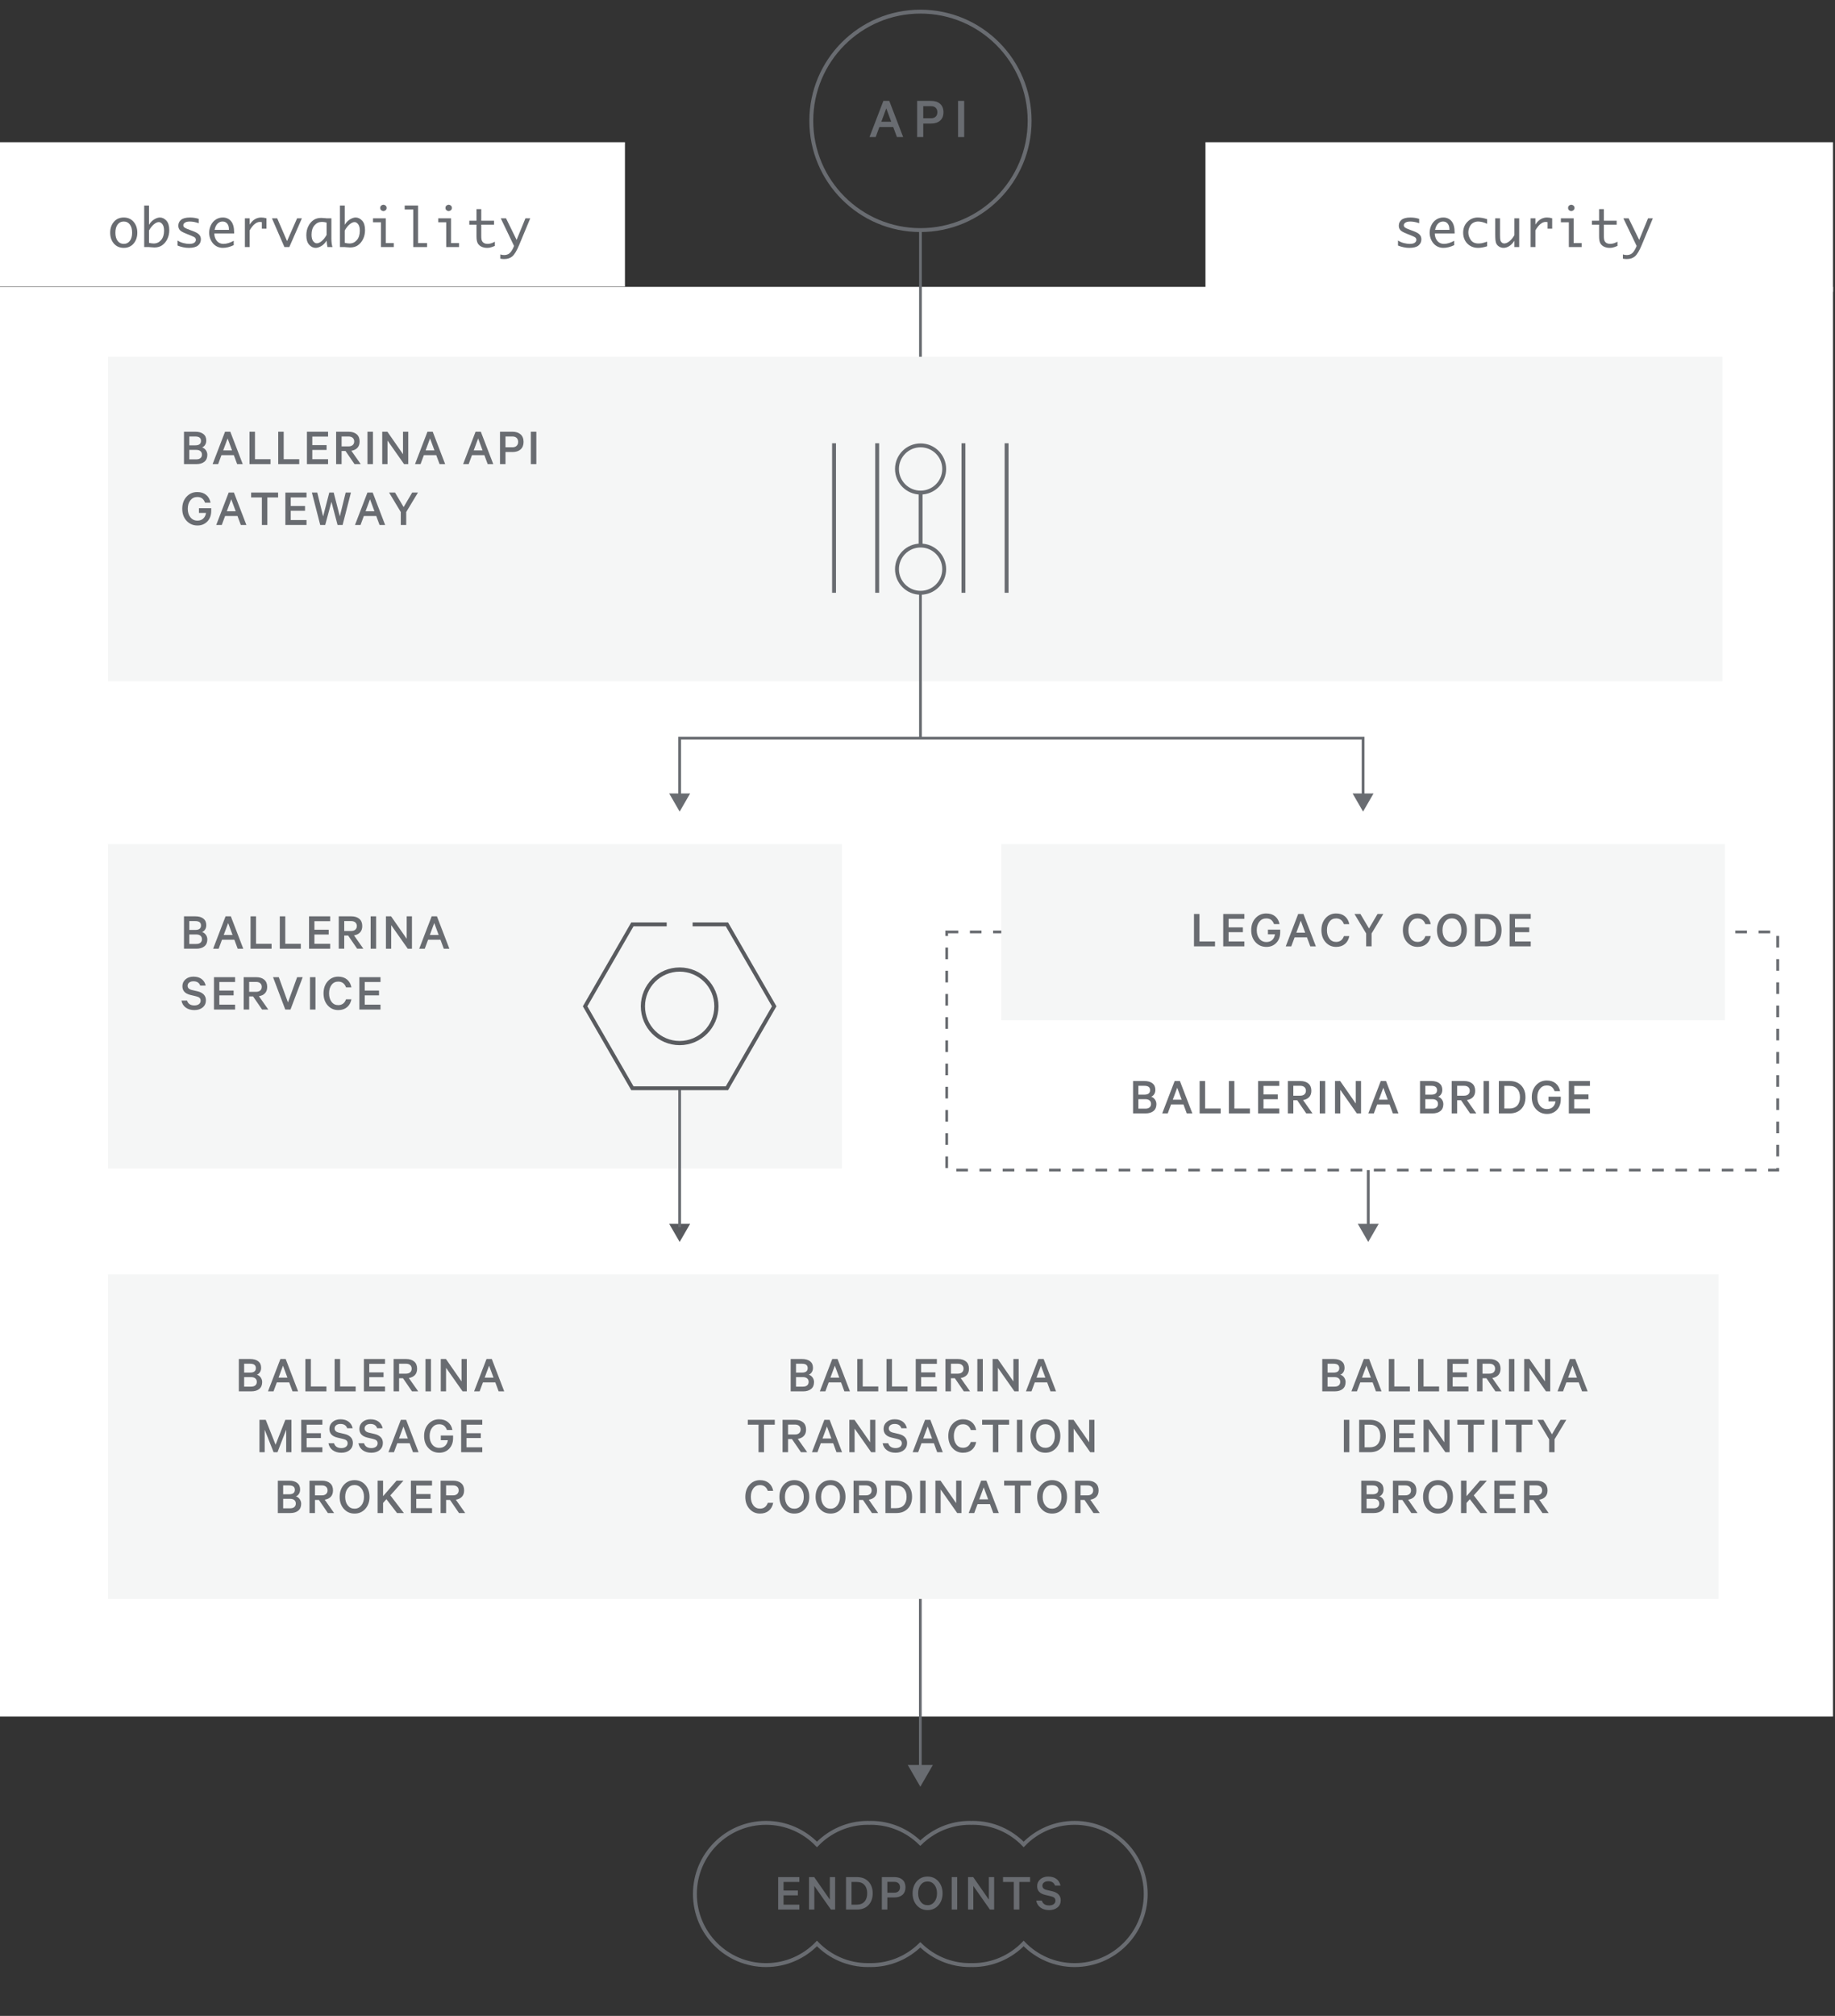 <?xml version="1.0" encoding="utf-8"?>
<!-- Generator: Adobe Illustrator 16.0.4, SVG Export Plug-In . SVG Version: 6.00 Build 0)  -->
<!DOCTYPE svg PUBLIC "-//W3C//DTD SVG 1.0//EN" "http://www.w3.org/TR/2001/REC-SVG-20010904/DTD/svg10.dtd">
<svg version="1.0" id="Layer_1" xmlns="http://www.w3.org/2000/svg" xmlns:xlink="http://www.w3.org/1999/xlink" x="0px" y="0px"
	 width="452.664px" height="497px" viewBox="0 0 452.664 497" enable-background="new 0 0 452.664 497" xml:space="preserve">
<rect x="0" y="0" width="452.664" height="497" fill="#333333" stroke="none"/>
<g>
	<g>
		<path fill="#FFFFFF" d="M54.59,233.165c0.352,0.112,0.64,0.326,0.863,0.642c0.225,0.316,0.336,0.666,0.336,1.05
			c0,0.681-0.221,1.202-0.666,1.566c-0.443,0.364-1.053,0.546-1.829,0.546h-2.82V229.6h2.58c0.784,0,1.396,0.172,1.836,0.517
			c0.44,0.344,0.66,0.84,0.66,1.487c0,0.384-0.091,0.717-0.271,0.996C55.1,232.88,54.869,233.068,54.59,233.165z M51.686,232.696
			h1.355c0.873,0,1.309-0.34,1.309-1.02c0-0.664-0.436-0.996-1.309-0.996h-1.355V232.696z M51.686,233.728v2.16h1.584
			c0.416,0,0.736-0.096,0.96-0.288c0.224-0.191,0.337-0.456,0.337-0.792s-0.113-0.6-0.337-0.792
			c-0.224-0.191-0.544-0.288-0.96-0.288H51.686z"/>
		<path fill="#FFFFFF" d="M60.949,229.6h1.2l2.832,7.368h-1.272l-0.756-2.04h-2.82l-0.756,2.04h-1.26L60.949,229.6z M61.537,231.125
			l-1.008,2.724h2.016L61.537,231.125z"/>
		<path fill="#FFFFFF" d="M67.838,236.968V229.6h1.248v6.252h3.539v1.116H67.838z"/>
		<path fill="#FFFFFF" d="M75.697,236.968V229.6h1.248v6.252h3.54v1.116H75.697z"/>
		<path fill="#FFFFFF" d="M83.557,229.6h4.812v1.104h-3.588v1.943h3.252v1.093h-3.252v2.111h3.588v1.116h-4.812V229.6z"/>
		<path fill="#FFFFFF" d="M93.662,233.98h-0.889v2.988h-1.248V229.6h2.844c0.776,0,1.389,0.19,1.836,0.57
			c0.448,0.38,0.672,0.926,0.672,1.638c0,0.608-0.166,1.09-0.498,1.446c-0.332,0.355-0.793,0.582-1.385,0.678l2.135,3.036h-1.416
			L93.662,233.98z M92.773,230.68v2.256h1.572c0.408,0,0.726-0.102,0.953-0.306c0.229-0.204,0.343-0.479,0.343-0.822
			s-0.114-0.618-0.343-0.822c-0.228-0.203-0.545-0.306-0.953-0.306H92.773z"/>
		<path fill="#FFFFFF" d="M101.233,229.6v7.368h-1.248V229.6H101.233z"/>
		<path fill="#FFFFFF" d="M110.594,229.6v7.368h-0.961l-3.768-5.364v5.364h-1.2V229.6h1.177l3.551,5.112V229.6H110.594z"/>
		<path fill="#FFFFFF" d="M116.281,229.6h1.199l2.832,7.368h-1.271l-0.756-2.04h-2.82l-0.756,2.04h-1.26L116.281,229.6z
			 M116.869,231.125l-1.008,2.724h2.016L116.869,231.125z"/>
	</g>
	<g>
		<path fill="#FFFFFF" d="M49.898,249.329h1.271c0.232,0.736,0.787,1.105,1.668,1.105c0.432,0,0.777-0.1,1.037-0.295
			c0.261-0.196,0.391-0.462,0.391-0.798c0-0.264-0.082-0.474-0.246-0.63s-0.438-0.277-0.822-0.366l-1.248-0.3
			c-1.224-0.288-1.836-0.948-1.836-1.979c0-0.632,0.234-1.154,0.703-1.566c0.467-0.412,1.069-0.618,1.805-0.618
			c0.776,0,1.402,0.183,1.879,0.546c0.476,0.364,0.781,0.862,0.918,1.494H54.17c-0.232-0.655-0.744-0.983-1.536-0.983
			c-0.4,0-0.722,0.094-0.966,0.281c-0.244,0.188-0.366,0.435-0.366,0.738c0,0.488,0.323,0.809,0.972,0.96l1.284,0.3
			c0.601,0.137,1.067,0.377,1.404,0.721c0.336,0.344,0.504,0.784,0.504,1.319c0,0.681-0.244,1.222-0.731,1.626
			c-0.488,0.404-1.121,0.605-1.896,0.605c-0.784,0-1.438-0.189-1.963-0.57C50.352,250.539,50.025,250.008,49.898,249.329z"/>
		<path fill="#FFFFFF" d="M58.502,244h4.812v1.104h-3.588v1.943h3.252v1.093h-3.252v2.111h3.588v1.117h-4.812V244z"/>
		<path fill="#FFFFFF" d="M68.605,248.38h-0.888v2.989H66.47V244h2.845c0.775,0,1.387,0.19,1.836,0.57
			c0.447,0.38,0.672,0.926,0.672,1.638c0,0.608-0.166,1.09-0.498,1.446c-0.332,0.355-0.795,0.582-1.387,0.678l2.137,3.037h-1.416
			L68.605,248.38z M67.718,245.081v2.256h1.572c0.407,0,0.726-0.102,0.954-0.306c0.228-0.204,0.342-0.479,0.342-0.822
			s-0.114-0.618-0.342-0.822c-0.229-0.203-0.547-0.306-0.954-0.306H67.718z"/>
		<path fill="#FFFFFF" d="M78.205,251.369h-1.188L74.234,244h1.307l2.089,5.748L79.718,244h1.272L78.205,251.369z"/>
		<path fill="#FFFFFF" d="M85.094,244v7.369h-1.248V244H85.094z"/>
		<path fill="#FFFFFF" d="M89.084,250.426c-0.637-0.708-0.955-1.621-0.955-2.741s0.318-2.034,0.955-2.742
			c0.635-0.708,1.434-1.062,2.394-1.062c0.815,0,1.483,0.219,2.004,0.654c0.521,0.437,0.853,1.03,0.996,1.782h-1.224
			c-0.32-0.872-0.912-1.309-1.776-1.309c-0.64,0-1.147,0.25-1.524,0.75c-0.376,0.5-0.563,1.143-0.563,1.927s0.188,1.426,0.563,1.926
			c0.377,0.5,0.885,0.75,1.524,0.75c0.864,0,1.456-0.441,1.776-1.321h1.224c-0.144,0.76-0.476,1.358-0.996,1.793
			c-0.521,0.438-1.188,0.654-2.004,0.654C90.518,251.488,89.719,251.135,89.084,250.426z"/>
		<path fill="#FFFFFF" d="M97.489,244h4.812v1.104h-3.588v1.943h3.252v1.093h-3.252v2.111h3.588v1.117h-4.812V244z"/>
	</g>
	<rect x="-0.641" y="70.727" fill="#FFFFFF" width="452.814" height="352.466"/>
	<rect x="-0.641" y="35.065" fill="#FFFFFF" width="154.806" height="35.58"/>
	<g>
		<path fill="#696C71" d="M30.529,61.111c-1.015,0-1.826-0.354-2.435-1.063c-0.609-0.709-0.913-1.603-0.913-2.682
			s0.304-1.972,0.913-2.679c0.608-0.707,1.42-1.06,2.435-1.06c1.011,0,1.82,0.354,2.429,1.06c0.609,0.707,0.913,1.6,0.913,2.679
			s-0.304,1.973-0.913,2.682C32.35,60.756,31.54,61.111,30.529,61.111z M30.529,60.127c0.63,0,1.131-0.246,1.502-0.736
			c0.372-0.491,0.559-1.166,0.559-2.025c0-0.855-0.187-1.528-0.559-2.019c-0.371-0.491-0.872-0.736-1.502-0.736
			c-0.634,0-1.137,0.246-1.508,0.736c-0.372,0.491-0.559,1.164-0.559,2.019c0,0.859,0.187,1.534,0.559,2.025
			C29.393,59.881,29.896,60.127,30.529,60.127z"/>
		<path fill="#696C71" d="M36.753,55.418c0.363-0.593,0.797-1.04,1.301-1.34c0.504-0.3,0.967-0.451,1.391-0.451
			c0.592,0,1.125,0.256,1.6,0.768c0.474,0.512,0.711,1.289,0.711,2.33c0,0.821-0.158,1.554-0.474,2.199
			c-0.315,0.646-0.735,1.155-1.26,1.53c-0.524,0.374-1.175,0.562-1.948,0.562c-0.221,0-0.559-0.023-1.016-0.07
			c-0.068-0.008-0.17-0.019-0.305-0.032h-1.182V50.669h1.182V55.418z M36.753,56.822v3.044c0.427,0.11,0.82,0.165,1.18,0.165
			c0.716,0,1.317-0.281,1.807-0.842c0.488-0.561,0.732-1.329,0.732-2.304c0-0.708-0.133-1.239-0.399-1.595
			c-0.267-0.355-0.569-0.534-0.907-0.534c-0.369,0-0.773,0.187-1.216,0.559C37.507,55.689,37.108,56.191,36.753,56.822z"/>
		<path fill="#696C71" d="M43.792,60.54v-1.25c0.474,0.309,0.976,0.526,1.504,0.65c0.529,0.125,0.979,0.188,1.346,0.188
			c0.598,0,1.026-0.096,1.289-0.289c0.263-0.192,0.394-0.433,0.394-0.72c0-0.19-0.062-0.354-0.185-0.489
			c-0.122-0.135-0.427-0.303-0.914-0.501l-0.406-0.165l-0.818-0.324c-0.88-0.343-1.435-0.66-1.663-0.952
			c-0.232-0.288-0.349-0.639-0.349-1.054c0-0.584,0.225-1.064,0.677-1.441c0.451-0.376,1.183-0.565,2.195-0.565
			c0.759,0,1.477,0.11,2.155,0.33v1.073c-0.78-0.279-1.514-0.419-2.2-0.419c-0.501,0-0.892,0.088-1.174,0.263
			c-0.281,0.176-0.423,0.395-0.423,0.657c0,0.254,0.123,0.457,0.369,0.609c0.24,0.152,0.635,0.328,1.182,0.527l0.8,0.292
			c0.733,0.267,1.247,0.557,1.543,0.87c0.295,0.313,0.442,0.705,0.442,1.174c0,0.614-0.236,1.118-0.708,1.514
			c-0.472,0.396-1.226,0.593-2.263,0.593C45.68,61.111,44.748,60.92,43.792,60.54z"/>
		<path fill="#696C71" d="M57.654,60.442c-0.943,0.446-1.837,0.668-2.679,0.668c-0.639,0-1.21-0.159-1.714-0.476
			c-0.504-0.317-0.906-0.771-1.209-1.36s-0.454-1.221-0.454-1.893c0-0.647,0.144-1.269,0.432-1.865s0.689-1.061,1.206-1.392
			c0.517-0.332,1.092-0.498,1.727-0.498c0.842,0,1.519,0.3,2.028,0.9s0.765,1.525,0.765,2.776v0.253h-4.888
			c0,0.492,0.103,0.942,0.308,1.349s0.476,0.713,0.81,0.917s0.715,0.305,1.143,0.305c0.762,0,1.604-0.254,2.526-0.764V60.442z
			 M52.938,56.674h3.536v-0.171c0-0.578-0.142-1.038-0.425-1.379c-0.284-0.342-0.663-0.513-1.137-0.513
			c-0.479,0-0.892,0.174-1.241,0.522C53.322,55.481,53.078,55.995,52.938,56.674z"/>
		<path fill="#696C71" d="M60.409,60.914v-7.09h1.181v1.549c0.368-0.584,0.79-1.021,1.267-1.311c0.476-0.29,1.006-0.435,1.59-0.435
			c0.428,0,0.854,0.065,1.282,0.197v2.558h-1.137v-1.619c-0.198-0.034-0.355-0.051-0.469-0.051c-0.44,0-0.872,0.173-1.295,0.521
			c-0.424,0.347-0.836,0.868-1.238,1.562v4.12H60.409z"/>
		<path fill="#696C71" d="M70.163,60.914l-3.08-7.09h1.295l2.434,5.618l2.475-5.618h1.186l-3.104,7.09H70.163z"/>
		<path fill="#696C71" d="M80.563,59.328c-0.359,0.59-0.793,1.035-1.299,1.334c-0.506,0.299-0.97,0.449-1.394,0.449
			c-0.593,0-1.125-0.256-1.597-0.768s-0.708-1.289-0.708-2.33c0-0.821,0.156-1.554,0.471-2.2c0.313-0.645,0.732-1.155,1.258-1.529
			c0.525-0.375,1.176-0.562,1.951-0.562c0.225,0,0.562,0.023,1.015,0.07c0.067,0.008,0.169,0.019,0.304,0.032h1.185v5.007
			c0,0.855,0.091,1.55,0.273,2.083H80.79C80.695,60.526,80.62,59.998,80.563,59.328z M80.568,57.916v-3.044
			c-0.42-0.11-0.81-0.165-1.17-0.165c-0.729,0-1.336,0.282-1.822,0.845c-0.485,0.563-0.728,1.331-0.728,2.301
			c0,0.703,0.133,1.234,0.397,1.592c0.265,0.358,0.566,0.537,0.906,0.537c0.368,0,0.775-0.187,1.221-0.559
			C79.818,59.049,80.217,58.547,80.568,57.916z"/>
		<path fill="#696C71" d="M85.043,55.418c0.363-0.593,0.797-1.04,1.301-1.34c0.504-0.3,0.967-0.451,1.391-0.451
			c0.592,0,1.125,0.256,1.6,0.768c0.474,0.512,0.711,1.289,0.711,2.33c0,0.821-0.158,1.554-0.474,2.199
			c-0.315,0.646-0.735,1.155-1.26,1.53c-0.524,0.374-1.175,0.562-1.948,0.562c-0.221,0-0.559-0.023-1.016-0.07
			c-0.068-0.008-0.17-0.019-0.305-0.032h-1.182V50.669h1.182V55.418z M85.043,56.822v3.044c0.427,0.11,0.82,0.165,1.18,0.165
			c0.716,0,1.317-0.281,1.807-0.842c0.488-0.561,0.732-1.329,0.732-2.304c0-0.708-0.133-1.239-0.399-1.595
			c-0.267-0.355-0.569-0.534-0.907-0.534c-0.369,0-0.773,0.187-1.216,0.559C85.797,55.689,85.398,56.191,85.043,56.822z"/>
		<path fill="#696C71" d="M93.985,60.914v-6.106h-1.968v-0.984h3.148v6.106h1.974v0.984H93.985z M93.795,51.263
			c0-0.266,0.091-0.464,0.271-0.595c0.182-0.13,0.353-0.196,0.513-0.196c0.164,0,0.337,0.065,0.519,0.196
			c0.181,0.131,0.271,0.329,0.271,0.595c0,0.261-0.091,0.457-0.271,0.588c-0.182,0.13-0.354,0.196-0.519,0.196
			c-0.16,0-0.331-0.065-0.513-0.196C93.886,51.72,93.795,51.524,93.795,51.263z"/>
		<path fill="#696C71" d="M101.952,60.914v-9.261h-2.121v-0.984h3.301v9.261h2.216v0.984H101.952z"/>
		<path fill="#696C71" d="M110.082,60.914v-6.106h-1.968v-0.984h3.148v6.106h1.974v0.984H110.082z M109.892,51.263
			c0-0.266,0.091-0.464,0.271-0.595c0.182-0.13,0.353-0.196,0.513-0.196c0.164,0,0.337,0.065,0.519,0.196
			c0.181,0.131,0.271,0.329,0.271,0.595c0,0.261-0.091,0.457-0.271,0.588c-0.182,0.13-0.354,0.196-0.519,0.196
			c-0.16,0-0.331-0.065-0.513-0.196C109.982,51.72,109.892,51.524,109.892,51.263z"/>
		<path fill="#696C71" d="M122.072,60.628c-0.554,0.233-0.956,0.372-1.205,0.416c-0.25,0.045-0.491,0.067-0.725,0.067
			c-0.494,0-0.947-0.095-1.357-0.286c-0.411-0.19-0.721-0.472-0.931-0.844c-0.209-0.373-0.313-0.948-0.313-1.727v-2.856h-1.771
			v-0.984h1.771v-2.856h1.18v2.856h3.155v0.984h-3.155v2.837c0,0.571,0.068,0.975,0.203,1.209c0.136,0.235,0.316,0.408,0.543,0.518
			s0.494,0.165,0.803,0.165c0.572,0,1.173-0.18,1.803-0.54V60.628z"/>
		<path fill="#696C71" d="M126.804,60.635l-3.275-6.811h1.301l2.608,5.324l2.179-5.324h1.187l-2.742,6.59
			c-0.58,1.389-1.131,2.312-1.654,2.768c-0.522,0.456-1.198,0.684-2.028,0.684c-0.359,0-0.682-0.032-0.965-0.095V62.73
			c0.326,0.101,0.637,0.152,0.933,0.152c0.381,0,0.719-0.074,1.016-0.222c0.296-0.147,0.566-0.409,0.812-0.784
			c0.245-0.375,0.419-0.701,0.521-0.975L126.804,60.635z"/>
	</g>
	<rect x="297.368" y="35.065" fill="#FFFFFF" width="154.806" height="36.877"/>
	<g>
		<path fill="#696C71" d="M344.864,60.54v-1.25c0.474,0.309,0.976,0.526,1.504,0.65c0.529,0.125,0.979,0.188,1.346,0.188
			c0.598,0,1.026-0.096,1.289-0.289c0.263-0.192,0.394-0.433,0.394-0.72c0-0.19-0.062-0.354-0.185-0.489
			c-0.122-0.135-0.427-0.303-0.914-0.501l-0.406-0.165l-0.818-0.324c-0.88-0.343-1.435-0.66-1.663-0.952
			c-0.232-0.288-0.349-0.639-0.349-1.054c0-0.584,0.225-1.064,0.677-1.441c0.451-0.376,1.183-0.565,2.195-0.565
			c0.759,0,1.477,0.11,2.155,0.33v1.073c-0.78-0.279-1.514-0.419-2.2-0.419c-0.501,0-0.892,0.088-1.174,0.263
			c-0.281,0.176-0.423,0.395-0.423,0.657c0,0.254,0.123,0.457,0.369,0.609c0.24,0.152,0.635,0.328,1.182,0.527l0.8,0.292
			c0.733,0.267,1.247,0.557,1.543,0.87c0.295,0.313,0.442,0.705,0.442,1.174c0,0.614-0.236,1.118-0.708,1.514
			c-0.472,0.396-1.226,0.593-2.263,0.593C346.752,61.111,345.82,60.92,344.864,60.54z"/>
		<path fill="#696C71" d="M358.727,60.442c-0.943,0.446-1.837,0.668-2.679,0.668c-0.639,0-1.21-0.159-1.714-0.476
			c-0.504-0.317-0.906-0.771-1.209-1.36s-0.454-1.221-0.454-1.893c0-0.647,0.144-1.269,0.432-1.865s0.689-1.061,1.206-1.392
			c0.517-0.332,1.092-0.498,1.727-0.498c0.842,0,1.519,0.3,2.028,0.9s0.765,1.525,0.765,2.776v0.253h-4.888
			c0,0.492,0.103,0.942,0.308,1.349s0.476,0.713,0.81,0.917s0.715,0.305,1.143,0.305c0.762,0,1.604-0.254,2.526-0.764V60.442z
			 M354.01,56.674h3.536v-0.171c0-0.578-0.142-1.038-0.425-1.379c-0.284-0.342-0.663-0.513-1.137-0.513
			c-0.479,0-0.892,0.174-1.241,0.522C354.395,55.481,354.15,55.995,354.01,56.674z"/>
		<path fill="#696C71" d="M366.846,60.711c-0.792,0.267-1.545,0.4-2.26,0.4c-0.711,0-1.343-0.164-1.896-0.492
			c-0.552-0.328-0.982-0.772-1.292-1.333c-0.309-0.561-0.463-1.199-0.463-1.914c0-1.075,0.351-1.968,1.051-2.679
			s1.545-1.066,2.535-1.066c0.732,0,1.507,0.138,2.324,0.413v1.136c-0.826-0.376-1.564-0.565-2.216-0.565
			c-0.432,0-0.838,0.107-1.219,0.321c-0.381,0.213-0.675,0.547-0.882,1c-0.208,0.453-0.312,0.918-0.312,1.396
			c0,0.639,0.2,1.249,0.6,1.828c0.4,0.58,1.027,0.87,1.882,0.87c0.259,0,0.513-0.018,0.762-0.054
			c0.25-0.036,0.711-0.168,1.385-0.397V60.711z"/>
		<path fill="#696C71" d="M374.76,53.824v7.09h-1.181v-1.555c-0.381,0.584-0.804,1.022-1.27,1.314s-0.931,0.438-1.396,0.438
			c-0.415,0-0.795-0.111-1.14-0.333c-0.345-0.222-0.585-0.514-0.72-0.876c-0.136-0.361-0.203-1.067-0.203-2.117v-3.961h1.18v4.107
			c0,0.681,0.033,1.131,0.099,1.349c0.065,0.218,0.187,0.397,0.362,0.537s0.365,0.209,0.568,0.209c0.414,0,0.859-0.196,1.336-0.587
			c0.476-0.392,0.87-0.886,1.184-1.482v-4.132H374.76z"/>
		<path fill="#696C71" d="M377.578,60.914v-7.09h1.181v1.549c0.368-0.584,0.79-1.021,1.267-1.311c0.476-0.29,1.006-0.435,1.59-0.435
			c0.428,0,0.854,0.065,1.282,0.197v2.558h-1.137v-1.619c-0.198-0.034-0.355-0.051-0.469-0.051c-0.44,0-0.872,0.173-1.295,0.521
			c-0.424,0.347-0.836,0.868-1.238,1.562v4.12H377.578z"/>
		<path fill="#696C71" d="M387.01,60.914v-6.106h-1.968v-0.984h3.148v6.106h1.974v0.984H387.01z M386.819,51.263
			c0-0.266,0.091-0.464,0.271-0.595c0.182-0.13,0.353-0.196,0.513-0.196c0.164,0,0.337,0.065,0.519,0.196
			c0.181,0.131,0.271,0.329,0.271,0.595c0,0.261-0.091,0.457-0.271,0.588c-0.182,0.13-0.354,0.196-0.519,0.196
			c-0.16,0-0.331-0.065-0.513-0.196C386.91,51.72,386.819,51.524,386.819,51.263z"/>
		<path fill="#696C71" d="M399,60.628c-0.554,0.233-0.956,0.372-1.205,0.416c-0.25,0.045-0.491,0.067-0.725,0.067
			c-0.494,0-0.947-0.095-1.357-0.286c-0.411-0.19-0.721-0.472-0.931-0.844c-0.209-0.373-0.313-0.948-0.313-1.727v-2.856h-1.771
			v-0.984h1.771v-2.856h1.18v2.856h3.155v0.984h-3.155v2.837c0,0.571,0.068,0.975,0.203,1.209c0.136,0.235,0.316,0.408,0.543,0.518
			s0.494,0.165,0.803,0.165c0.572,0,1.173-0.18,1.803-0.54V60.628z"/>
		<path fill="#696C71" d="M403.731,60.635l-3.275-6.811h1.301l2.608,5.324l2.179-5.324h1.187l-2.742,6.59
			c-0.58,1.389-1.131,2.312-1.654,2.768c-0.522,0.456-1.198,0.684-2.028,0.684c-0.359,0-0.682-0.032-0.965-0.095V62.73
			c0.326,0.101,0.637,0.152,0.933,0.152c0.381,0,0.719-0.074,1.016-0.222c0.296-0.147,0.566-0.409,0.812-0.784
			c0.245-0.375,0.419-0.701,0.521-0.975L403.731,60.635z"/>
	</g>
	
		<line fill="none" stroke="#696C71" stroke-width="0.673" stroke-miterlimit="10" x1="227.062" y1="56.881" x2="227.062" y2="109.801"/>
	<g>
		<circle fill="none" stroke="#696C71" stroke-width="0.962" stroke-miterlimit="10" cx="227.062" cy="29.797" r="26.93"/>
		<g>
			<path fill="#696C71" d="M217.916,24.871h1.453l3.429,8.92h-1.54l-0.915-2.47h-3.414l-0.915,2.47h-1.525L217.916,24.871z
				 M218.628,26.716l-1.22,3.298h2.44L218.628,26.716z"/>
			<path fill="#696C71" d="M229.684,30.464h-1.932v3.327h-1.511v-8.92h3.442c0.939,0,1.684,0.242,2.23,0.727
				s0.821,1.177,0.821,2.078c0,0.891-0.274,1.579-0.821,2.063S230.623,30.464,229.684,30.464z M231.238,27.675
				c0-0.455-0.136-0.818-0.406-1.09c-0.271-0.271-0.664-0.407-1.177-0.407h-1.903v2.979h1.903c0.503,0,0.894-0.136,1.169-0.407
				C231.101,28.479,231.238,28.121,231.238,27.675z"/>
			<path fill="#696C71" d="M237.849,24.871v8.92h-1.511v-8.92H237.849z"/>
		</g>
	</g>
	<rect x="155.282" y="250.915" fill="#FFFFFF" width="5.272" height="5.271"/>
	<g>
		<polygon fill="#696C71" points="230.125,435.139 227.028,440.498 223.932,435.139 		"/>
		<g>
			
				<line fill="none" stroke="#696C71" stroke-width="0.673" stroke-miterlimit="10" x1="227.028" y1="436.615" x2="227.028" y2="394.193"/>
			<rect x="26.631" y="314.193" fill="#F5F6F6" width="397.326" height="80"/>
			<g>
				<g>
					<path fill="#696C71" d="M63.375,338.907c0.382,0.121,0.693,0.354,0.937,0.695c0.242,0.343,0.363,0.722,0.363,1.138
						c0,0.737-0.24,1.303-0.721,1.696c-0.481,0.395-1.143,0.592-1.982,0.592h-3.056v-7.982h2.795c0.85,0,1.513,0.187,1.989,0.56
						s0.715,0.91,0.715,1.612c0,0.416-0.098,0.775-0.292,1.078C63.928,338.6,63.679,338.804,63.375,338.907z M60.229,338.4h1.469
						c0.944,0,1.417-0.368,1.417-1.105c0-0.719-0.473-1.078-1.417-1.078h-1.469V338.4z M60.229,339.519v2.34h1.716
						c0.45,0,0.797-0.104,1.04-0.312c0.242-0.208,0.364-0.493,0.364-0.857s-0.122-0.65-0.364-0.858
						c-0.243-0.208-0.59-0.312-1.04-0.312H60.229z"/>
					<path fill="#696C71" d="M69.173,335.046h1.3l3.068,7.982h-1.378l-0.819-2.21h-3.055l-0.819,2.21h-1.365L69.173,335.046z
						 M69.81,336.697l-1.092,2.951h2.184L69.81,336.697z"/>
					<path fill="#696C71" d="M75.335,343.028v-7.982h1.353v6.773h3.835v1.209H75.335z"/>
					<path fill="#696C71" d="M82.55,343.028v-7.982h1.353v6.773h3.835v1.209H82.55z"/>
					<path fill="#696C71" d="M89.765,335.046h5.213v1.196h-3.887v2.106h3.523v1.183h-3.523v2.288h3.887v1.209h-5.213V335.046z"/>
					<path fill="#696C71" d="M99.411,339.791h-0.962v3.237h-1.353v-7.982h3.081c0.841,0,1.504,0.206,1.989,0.618
						c0.485,0.411,0.728,1.003,0.728,1.774c0,0.658-0.18,1.181-0.539,1.566s-0.86,0.631-1.502,0.734l2.314,3.289h-1.534
						L99.411,339.791z M98.449,336.217v2.443h1.703c0.441,0,0.786-0.11,1.033-0.331c0.247-0.222,0.37-0.518,0.37-0.891
						s-0.123-0.67-0.37-0.891s-0.592-0.331-1.033-0.331H98.449z"/>
					<path fill="#696C71" d="M106.314,335.046v7.982h-1.353v-7.982H106.314z"/>
					<path fill="#696C71" d="M115.153,335.046v7.982h-1.04l-4.082-5.811v5.811h-1.3v-7.982h1.274l3.848,5.538v-5.538H115.153z"/>
					<path fill="#696C71" d="M120.016,335.046h1.3l3.068,7.982h-1.378l-0.819-2.21h-3.055l-0.819,2.21h-1.365L120.016,335.046z
						 M120.652,336.697l-1.092,2.951h2.184L120.652,336.697z"/>
					<path fill="#696C71" d="M68.452,358.028H67.49l-2.197-5.551v5.551h-1.287v-7.982h1.547l2.432,6.137l2.404-6.137h1.509v7.982
						h-1.301v-5.551L68.452,358.028z"/>
					<path fill="#696C71" d="M74.314,350.046h5.213v1.196h-3.887v2.106h3.523v1.183h-3.523v2.288h3.887v1.209h-5.213V350.046z"/>
					<path fill="#696C71" d="M81.022,355.818H82.4c0.252,0.798,0.854,1.196,1.808,1.196c0.468,0,0.843-0.106,1.124-0.318
						c0.281-0.213,0.423-0.501,0.423-0.865c0-0.286-0.089-0.514-0.267-0.683s-0.475-0.301-0.891-0.396l-1.352-0.324
						c-1.326-0.312-1.989-1.027-1.989-2.146c0-0.685,0.253-1.25,0.761-1.696c0.507-0.446,1.158-0.67,1.956-0.67
						c0.841,0,1.519,0.197,2.034,0.592s0.848,0.934,0.995,1.618H85.65c-0.251-0.71-0.806-1.065-1.664-1.065
						c-0.433,0-0.782,0.102-1.046,0.306c-0.265,0.203-0.396,0.47-0.396,0.799c0,0.529,0.351,0.876,1.053,1.04l1.391,0.325
						c0.65,0.147,1.157,0.407,1.521,0.78c0.364,0.372,0.546,0.85,0.546,1.43c0,0.737-0.265,1.324-0.793,1.762
						s-1.214,0.656-2.054,0.656c-0.85,0-1.559-0.206-2.126-0.617C81.515,357.129,81.161,356.555,81.022,355.818z"/>
					<path fill="#696C71" d="M88.42,355.818h1.378c0.252,0.798,0.854,1.196,1.808,1.196c0.468,0,0.843-0.106,1.124-0.318
						c0.281-0.213,0.423-0.501,0.423-0.865c0-0.286-0.089-0.514-0.267-0.683s-0.475-0.301-0.891-0.396l-1.352-0.324
						c-1.326-0.312-1.989-1.027-1.989-2.146c0-0.685,0.253-1.25,0.761-1.696c0.507-0.446,1.158-0.67,1.956-0.67
						c0.841,0,1.519,0.197,2.034,0.592s0.848,0.934,0.995,1.618h-1.353c-0.251-0.71-0.806-1.065-1.664-1.065
						c-0.433,0-0.782,0.102-1.046,0.306c-0.265,0.203-0.396,0.47-0.396,0.799c0,0.529,0.351,0.876,1.053,1.04l1.391,0.325
						c0.65,0.147,1.157,0.407,1.521,0.78c0.364,0.372,0.546,0.85,0.546,1.43c0,0.737-0.265,1.324-0.793,1.762
						s-1.214,0.656-2.054,0.656c-0.85,0-1.559-0.206-2.126-0.617C88.912,357.129,88.559,356.555,88.42,355.818z"/>
					<path fill="#696C71" d="M98.885,350.046h1.3l3.068,7.982h-1.378l-0.819-2.21h-3.055l-0.819,2.21h-1.365L98.885,350.046z
						 M99.521,351.697l-1.092,2.951h2.184L99.521,351.697z"/>
					<path fill="#696C71" d="M110.481,355.064h-1.742v-1.157h3.029v0.624c0,1.092-0.319,1.97-0.956,2.633s-1.449,0.994-2.438,0.994
						c-1.083,0-1.98-0.384-2.69-1.15c-0.711-0.767-1.066-1.757-1.066-2.971c0-1.213,0.353-2.203,1.06-2.971
						c0.706-0.767,1.588-1.15,2.646-1.15c0.893,0,1.623,0.234,2.19,0.702s0.93,1.109,1.085,1.924h-1.352
						c-0.174-0.459-0.409-0.808-0.708-1.046c-0.3-0.238-0.705-0.357-1.216-0.357c-0.702,0-1.268,0.271-1.696,0.812
						c-0.43,0.541-0.644,1.237-0.644,2.086c0,0.858,0.216,1.561,0.649,2.106s1.015,0.818,1.742,0.818
						c0.589,0,1.066-0.171,1.43-0.513C110.169,356.106,110.395,355.646,110.481,355.064z"/>
					<path fill="#696C71" d="M113.757,350.046h5.213v1.196h-3.887v2.106h3.523v1.183h-3.523v2.288h3.887v1.209h-5.213V350.046z"/>
					<path fill="#696C71" d="M72.995,368.907c0.382,0.121,0.693,0.354,0.937,0.695c0.242,0.343,0.363,0.722,0.363,1.138
						c0,0.737-0.24,1.303-0.721,1.696c-0.481,0.395-1.143,0.592-1.982,0.592h-3.056v-7.982h2.795c0.85,0,1.513,0.187,1.989,0.56
						s0.715,0.91,0.715,1.612c0,0.416-0.098,0.775-0.292,1.078C73.548,368.6,73.299,368.804,72.995,368.907z M69.85,368.4h1.469
						c0.944,0,1.417-0.368,1.417-1.105c0-0.719-0.473-1.078-1.417-1.078H69.85V368.4z M69.85,369.519v2.34h1.716
						c0.45,0,0.797-0.104,1.04-0.312c0.242-0.208,0.364-0.493,0.364-0.857s-0.122-0.65-0.364-0.858
						c-0.243-0.208-0.59-0.312-1.04-0.312H69.85z"/>
					<path fill="#696C71" d="M78.663,369.791h-0.962v3.237h-1.353v-7.982h3.081c0.841,0,1.504,0.206,1.989,0.618
						c0.485,0.411,0.728,1.003,0.728,1.774c0,0.658-0.18,1.181-0.539,1.566s-0.86,0.631-1.502,0.734l2.314,3.289h-1.534
						L78.663,369.791z M77.701,366.217v2.443h1.703c0.441,0,0.786-0.11,1.033-0.331c0.247-0.222,0.37-0.518,0.37-0.891
						s-0.123-0.67-0.37-0.891s-0.592-0.331-1.033-0.331H77.701z"/>
					<path fill="#696C71" d="M90.116,366.08c0.693,0.775,1.04,1.762,1.04,2.957c0,1.196-0.347,2.183-1.04,2.958
						s-1.577,1.163-2.652,1.163c-1.074,0-1.956-0.388-2.646-1.163c-0.688-0.775-1.033-1.762-1.033-2.958
						c0-1.195,0.345-2.182,1.033-2.957c0.689-0.775,1.571-1.164,2.646-1.164C88.539,364.916,89.423,365.305,90.116,366.08z
						 M89.147,371.13c0.429-0.546,0.644-1.243,0.644-2.093c0-0.849-0.215-1.547-0.644-2.093s-0.99-0.819-1.684-0.819
						s-1.252,0.271-1.677,0.812c-0.425,0.542-0.637,1.242-0.637,2.1c0,0.858,0.212,1.559,0.637,2.1
						c0.425,0.542,0.983,0.812,1.677,0.812S88.719,371.677,89.147,371.13z"/>
					<path fill="#696C71" d="M94.497,365.046v3.822l3.314-3.822h1.703l-3.224,3.627l3.341,4.355h-1.69l-2.626-3.419l-0.818,0.936
						v2.483h-1.353v-7.982H94.497z"/>
					<path fill="#696C71" d="M101.36,365.046h5.213v1.196h-3.887v2.106h3.523v1.183h-3.523v2.288h3.887v1.209h-5.213V365.046z"/>
					<path fill="#696C71" d="M111.007,369.791h-0.962v3.237h-1.353v-7.982h3.081c0.841,0,1.504,0.206,1.989,0.618
						c0.485,0.411,0.728,1.003,0.728,1.774c0,0.658-0.18,1.181-0.539,1.566s-0.86,0.631-1.502,0.734l2.314,3.289h-1.534
						L111.007,369.791z M110.045,366.217v2.443h1.703c0.441,0,0.786-0.11,1.033-0.331c0.247-0.222,0.37-0.518,0.37-0.891
						s-0.123-0.67-0.37-0.891s-0.592-0.331-1.033-0.331H110.045z"/>
				</g>
				<g>
					<g>
						<path fill="#696C71" d="M199.508,338.907c0.382,0.121,0.693,0.354,0.937,0.695c0.242,0.343,0.363,0.722,0.363,1.138
							c0,0.737-0.24,1.303-0.721,1.696c-0.481,0.395-1.143,0.592-1.982,0.592h-3.056v-7.982h2.795c0.85,0,1.513,0.187,1.989,0.56
							s0.715,0.91,0.715,1.612c0,0.416-0.098,0.775-0.292,1.078C200.061,338.6,199.812,338.804,199.508,338.907z M196.362,338.4
							h1.469c0.944,0,1.417-0.368,1.417-1.105c0-0.719-0.473-1.078-1.417-1.078h-1.469V338.4z M196.362,339.519v2.34h1.716
							c0.45,0,0.797-0.104,1.04-0.312c0.242-0.208,0.364-0.493,0.364-0.857s-0.122-0.65-0.364-0.858
							c-0.243-0.208-0.59-0.312-1.04-0.312H196.362z"/>
						<path fill="#696C71" d="M205.306,335.046h1.3l3.068,7.982h-1.378l-0.819-2.21h-3.055l-0.819,2.21h-1.365L205.306,335.046z
							 M205.942,336.697l-1.092,2.951h2.184L205.942,336.697z"/>
						<path fill="#696C71" d="M211.468,343.028v-7.982h1.353v6.773h3.835v1.209H211.468z"/>
						<path fill="#696C71" d="M218.683,343.028v-7.982h1.353v6.773h3.835v1.209H218.683z"/>
						<path fill="#696C71" d="M225.897,335.046h5.213v1.196h-3.887v2.106h3.523v1.183h-3.523v2.288h3.887v1.209h-5.213V335.046z"/>
						<path fill="#696C71" d="M235.544,339.791h-0.962v3.237h-1.353v-7.982h3.081c0.841,0,1.504,0.206,1.989,0.618
							c0.485,0.411,0.728,1.003,0.728,1.774c0,0.658-0.18,1.181-0.539,1.566s-0.86,0.631-1.502,0.734l2.314,3.289h-1.534
							L235.544,339.791z M234.582,336.217v2.443h1.703c0.441,0,0.786-0.11,1.033-0.331c0.247-0.222,0.37-0.518,0.37-0.891
							s-0.123-0.67-0.37-0.891s-0.592-0.331-1.033-0.331H234.582z"/>
						<path fill="#696C71" d="M242.447,335.046v7.982h-1.353v-7.982H242.447z"/>
						<path fill="#696C71" d="M251.286,335.046v7.982h-1.04l-4.082-5.811v5.811h-1.3v-7.982h1.274l3.848,5.538v-5.538H251.286z"/>
						<path fill="#696C71" d="M256.148,335.046h1.3l3.068,7.982h-1.378l-0.819-2.21h-3.055l-0.819,2.21h-1.365L256.148,335.046z
							 M256.785,336.697l-1.092,2.951h2.184L256.785,336.697z"/>
						<path fill="#696C71" d="M184.467,351.242v-1.196h6.656v1.196h-2.652v6.786h-1.352v-6.786H184.467z"/>
						<path fill="#696C71" d="M195.361,354.791h-0.962v3.237h-1.353v-7.982h3.081c0.841,0,1.504,0.206,1.989,0.618
							c0.485,0.411,0.728,1.003,0.728,1.774c0,0.658-0.18,1.181-0.539,1.566s-0.86,0.631-1.502,0.734l2.314,3.289h-1.534
							L195.361,354.791z M194.399,351.217v2.443h1.703c0.441,0,0.786-0.11,1.033-0.331c0.247-0.222,0.37-0.518,0.37-0.891
							s-0.123-0.67-0.37-0.891s-0.592-0.331-1.033-0.331H194.399z"/>
						<path fill="#696C71" d="M203.356,350.046h1.3l3.068,7.982h-1.378l-0.819-2.21h-3.055l-0.819,2.21h-1.365L203.356,350.046z
							 M203.993,351.697l-1.092,2.951h2.184L203.993,351.697z"/>
						<path fill="#696C71" d="M215.939,350.046v7.982h-1.04l-4.082-5.811v5.811h-1.3v-7.982h1.274l3.848,5.538v-5.538H215.939z"/>
						<path fill="#696C71" d="M217.733,355.818h1.378c0.252,0.798,0.854,1.196,1.808,1.196c0.468,0,0.843-0.106,1.124-0.318
							c0.281-0.213,0.423-0.501,0.423-0.865c0-0.286-0.089-0.514-0.267-0.683s-0.475-0.301-0.891-0.396l-1.352-0.324
							c-1.326-0.312-1.989-1.027-1.989-2.146c0-0.685,0.253-1.25,0.761-1.696c0.507-0.446,1.158-0.67,1.956-0.67
							c0.841,0,1.519,0.197,2.034,0.592s0.848,0.934,0.995,1.618h-1.353c-0.251-0.71-0.806-1.065-1.664-1.065
							c-0.433,0-0.782,0.102-1.046,0.306c-0.265,0.203-0.396,0.47-0.396,0.799c0,0.529,0.351,0.876,1.053,1.04l1.391,0.325
							c0.65,0.147,1.157,0.407,1.521,0.78c0.364,0.372,0.546,0.85,0.546,1.43c0,0.737-0.265,1.324-0.793,1.762
							s-1.214,0.656-2.054,0.656c-0.85,0-1.559-0.206-2.126-0.617C218.226,357.129,217.872,356.555,217.733,355.818z"/>
						<path fill="#696C71" d="M228.199,350.046h1.3l3.068,7.982h-1.378l-0.819-2.21h-3.055l-0.819,2.21h-1.365L228.199,350.046z
							 M228.836,351.697l-1.092,2.951h2.184L228.836,351.697z"/>
						<path fill="#696C71" d="M234.965,357.008c-0.688-0.767-1.033-1.757-1.033-2.971c0-1.213,0.345-2.203,1.033-2.971
							c0.689-0.767,1.554-1.15,2.594-1.15c0.884,0,1.607,0.236,2.171,0.709s0.923,1.116,1.079,1.931h-1.326
							c-0.347-0.945-0.988-1.417-1.924-1.417c-0.693,0-1.244,0.271-1.651,0.812c-0.407,0.541-0.61,1.237-0.61,2.086
							c0,0.85,0.203,1.545,0.61,2.087s0.958,0.812,1.651,0.812c0.936,0,1.577-0.477,1.924-1.431h1.326
							c-0.156,0.824-0.516,1.472-1.079,1.944c-0.563,0.472-1.287,0.708-2.171,0.708
							C236.519,358.158,235.654,357.774,234.965,357.008z"/>
						<path fill="#696C71" d="M242.277,351.242v-1.196h6.656v1.196h-2.652v6.786h-1.352v-6.786H242.277z"/>
						<path fill="#696C71" d="M252.21,350.046v7.982h-1.353v-7.982H252.21z"/>
						<path fill="#696C71" d="M260.529,351.08c0.693,0.775,1.04,1.762,1.04,2.957c0,1.196-0.347,2.183-1.04,2.958
							s-1.577,1.163-2.652,1.163c-1.074,0-1.956-0.388-2.646-1.163c-0.688-0.775-1.033-1.762-1.033-2.958
							c0-1.195,0.345-2.182,1.033-2.957c0.689-0.775,1.571-1.164,2.646-1.164C258.952,349.916,259.836,350.305,260.529,351.08z
							 M259.561,356.13c0.429-0.546,0.644-1.243,0.644-2.093c0-0.849-0.215-1.547-0.644-2.093s-0.99-0.819-1.684-0.819
							s-1.252,0.271-1.677,0.812c-0.425,0.542-0.637,1.242-0.637,2.1c0,0.858,0.212,1.559,0.637,2.1
							c0.425,0.542,0.983,0.812,1.677,0.812S259.132,356.677,259.561,356.13z"/>
						<path fill="#696C71" d="M269.979,350.046v7.982h-1.04l-4.082-5.811v5.811h-1.3v-7.982h1.274l3.848,5.538v-5.538H269.979z"/>
						<path fill="#696C71" d="M184.89,372.008c-0.688-0.767-1.033-1.757-1.033-2.971c0-1.213,0.345-2.203,1.033-2.971
							c0.689-0.767,1.554-1.15,2.594-1.15c0.884,0,1.607,0.236,2.171,0.709s0.923,1.116,1.079,1.931h-1.326
							c-0.347-0.945-0.988-1.417-1.924-1.417c-0.693,0-1.244,0.271-1.651,0.812c-0.407,0.541-0.61,1.237-0.61,2.086
							c0,0.85,0.203,1.545,0.61,2.087s0.958,0.812,1.651,0.812c0.936,0,1.577-0.477,1.924-1.431h1.326
							c-0.156,0.824-0.516,1.472-1.079,1.944c-0.563,0.472-1.287,0.708-2.171,0.708C186.443,373.158,185.579,372.774,184.89,372.008
							z"/>
						<path fill="#696C71" d="M198.599,366.08c0.693,0.775,1.04,1.762,1.04,2.957c0,1.196-0.347,2.183-1.04,2.958
							s-1.577,1.163-2.652,1.163c-1.074,0-1.956-0.388-2.646-1.163c-0.688-0.775-1.033-1.762-1.033-2.958
							c0-1.195,0.345-2.182,1.033-2.957c0.689-0.775,1.571-1.164,2.646-1.164C197.021,364.916,197.905,365.305,198.599,366.08z
							 M197.63,371.13c0.429-0.546,0.644-1.243,0.644-2.093c0-0.849-0.215-1.547-0.644-2.093s-0.99-0.819-1.684-0.819
							s-1.252,0.271-1.677,0.812c-0.425,0.542-0.637,1.242-0.637,2.1c0,0.858,0.212,1.559,0.637,2.1
							c0.425,0.542,0.983,0.812,1.677,0.812S197.201,371.677,197.63,371.13z"/>
						<path fill="#696C71" d="M207.529,366.08c0.693,0.775,1.04,1.762,1.04,2.957c0,1.196-0.347,2.183-1.04,2.958
							s-1.577,1.163-2.652,1.163c-1.074,0-1.956-0.388-2.646-1.163c-0.688-0.775-1.033-1.762-1.033-2.958
							c0-1.195,0.345-2.182,1.033-2.957c0.689-0.775,1.571-1.164,2.646-1.164C205.952,364.916,206.836,365.305,207.529,366.08z
							 M206.561,371.13c0.429-0.546,0.644-1.243,0.644-2.093c0-0.849-0.215-1.547-0.644-2.093s-0.99-0.819-1.684-0.819
							s-1.252,0.271-1.677,0.812c-0.425,0.542-0.637,1.242-0.637,2.1c0,0.858,0.212,1.559,0.637,2.1
							c0.425,0.542,0.983,0.812,1.677,0.812S206.132,371.677,206.561,371.13z"/>
						<path fill="#696C71" d="M212.872,369.791h-0.962v3.237h-1.353v-7.982h3.081c0.841,0,1.504,0.206,1.989,0.618
							c0.485,0.411,0.728,1.003,0.728,1.774c0,0.658-0.18,1.181-0.539,1.566s-0.86,0.631-1.502,0.734l2.314,3.289h-1.534
							L212.872,369.791z M211.91,366.217v2.443h1.703c0.441,0,0.786-0.11,1.033-0.331c0.247-0.222,0.37-0.518,0.37-0.891
							s-0.123-0.67-0.37-0.891s-0.592-0.331-1.033-0.331H211.91z"/>
						<path fill="#696C71" d="M218.423,373.028v-7.982h2.691c1.179,0,2.119,0.362,2.821,1.086c0.701,0.724,1.053,1.692,1.053,2.905
							c0,1.214-0.352,2.183-1.053,2.905c-0.702,0.725-1.643,1.086-2.821,1.086H218.423z M219.775,371.819h1.287
							c0.823,0,1.458-0.247,1.904-0.741s0.669-1.174,0.669-2.041c0-0.866-0.223-1.549-0.669-2.047
							c-0.446-0.499-1.081-0.748-1.904-0.748h-1.287V371.819z"/>
						<path fill="#696C71" d="M228.329,365.046v7.982h-1.353v-7.982H228.329z"/>
						<path fill="#696C71" d="M237.168,365.046v7.982h-1.04l-4.082-5.811v5.811h-1.3v-7.982h1.274l3.848,5.538v-5.538H237.168z"/>
						<path fill="#696C71" d="M242.03,365.046h1.3l3.068,7.982h-1.378l-0.819-2.21h-3.055l-0.819,2.21h-1.365L242.03,365.046z
							 M242.667,366.697l-1.092,2.951h2.184L242.667,366.697z"/>
						<path fill="#696C71" d="M247.698,366.242v-1.196h6.656v1.196h-2.652v6.786h-1.352v-6.786H247.698z"/>
						<path fill="#696C71" d="M262.181,366.08c0.693,0.775,1.04,1.762,1.04,2.957c0,1.196-0.347,2.183-1.04,2.958
							s-1.577,1.163-2.652,1.163c-1.074,0-1.956-0.388-2.646-1.163c-0.688-0.775-1.033-1.762-1.033-2.958
							c0-1.195,0.345-2.182,1.033-2.957c0.689-0.775,1.571-1.164,2.646-1.164C260.604,364.916,261.487,365.305,262.181,366.08z
							 M261.212,371.13c0.429-0.546,0.644-1.243,0.644-2.093c0-0.849-0.215-1.547-0.644-2.093s-0.99-0.819-1.684-0.819
							s-1.252,0.271-1.677,0.812c-0.425,0.542-0.637,1.242-0.637,2.1c0,0.858,0.212,1.559,0.637,2.1
							c0.425,0.542,0.983,0.812,1.677,0.812S260.783,371.677,261.212,371.13z"/>
						<path fill="#696C71" d="M267.523,369.791h-0.962v3.237h-1.353v-7.982h3.081c0.841,0,1.504,0.206,1.989,0.618
							c0.485,0.411,0.728,1.003,0.728,1.774c0,0.658-0.18,1.181-0.539,1.566s-0.86,0.631-1.502,0.734l2.314,3.289h-1.534
							L267.523,369.791z M266.562,366.217v2.443h1.703c0.441,0,0.786-0.11,1.033-0.331c0.247-0.222,0.37-0.518,0.37-0.891
							s-0.123-0.67-0.37-0.891s-0.592-0.331-1.033-0.331H266.562z"/>
					</g>
				</g>
				<g>
					<g>
						<path fill="#696C71" d="M330.638,338.907c0.382,0.121,0.693,0.354,0.937,0.695c0.242,0.343,0.363,0.722,0.363,1.138
							c0,0.737-0.24,1.303-0.721,1.696c-0.481,0.395-1.143,0.592-1.982,0.592h-3.056v-7.982h2.795c0.85,0,1.513,0.187,1.989,0.56
							s0.715,0.91,0.715,1.612c0,0.416-0.098,0.775-0.292,1.078C331.19,338.6,330.941,338.804,330.638,338.907z M327.492,338.4
							h1.469c0.944,0,1.417-0.368,1.417-1.105c0-0.719-0.473-1.078-1.417-1.078h-1.469V338.4z M327.492,339.519v2.34h1.716
							c0.45,0,0.797-0.104,1.04-0.312c0.242-0.208,0.364-0.493,0.364-0.857s-0.122-0.65-0.364-0.858
							c-0.243-0.208-0.59-0.312-1.04-0.312H327.492z"/>
						<path fill="#696C71" d="M336.436,335.046h1.3l3.068,7.982h-1.378l-0.819-2.21h-3.055l-0.819,2.21h-1.365L336.436,335.046z
							 M337.072,336.697l-1.092,2.951h2.184L337.072,336.697z"/>
						<path fill="#696C71" d="M342.598,343.028v-7.982h1.353v6.773h3.835v1.209H342.598z"/>
						<path fill="#696C71" d="M349.812,343.028v-7.982h1.353v6.773H355v1.209H349.812z"/>
						<path fill="#696C71" d="M357.027,335.046h5.213v1.196h-3.887v2.106h3.523v1.183h-3.523v2.288h3.887v1.209h-5.213V335.046z"/>
						<path fill="#696C71" d="M366.674,339.791h-0.962v3.237h-1.353v-7.982h3.081c0.841,0,1.504,0.206,1.989,0.618
							c0.485,0.411,0.728,1.003,0.728,1.774c0,0.658-0.18,1.181-0.539,1.566s-0.86,0.631-1.502,0.734l2.314,3.289h-1.534
							L366.674,339.791z M365.712,336.217v2.443h1.703c0.441,0,0.786-0.11,1.033-0.331c0.247-0.222,0.37-0.518,0.37-0.891
							s-0.123-0.67-0.37-0.891s-0.592-0.331-1.033-0.331H365.712z"/>
						<path fill="#696C71" d="M373.577,335.046v7.982h-1.353v-7.982H373.577z"/>
						<path fill="#696C71" d="M382.416,335.046v7.982h-1.04l-4.082-5.811v5.811h-1.3v-7.982h1.274l3.848,5.538v-5.538H382.416z"/>
						<path fill="#696C71" d="M387.278,335.046h1.3l3.068,7.982h-1.378l-0.819-2.21h-3.055l-0.819,2.21h-1.365L387.278,335.046z
							 M387.915,336.697l-1.092,2.951h2.184L387.915,336.697z"/>
						<path fill="#696C71" d="M332.861,350.046v7.982h-1.353v-7.982H332.861z"/>
						<path fill="#696C71" d="M335.278,358.028v-7.982h2.691c1.179,0,2.119,0.362,2.821,1.086c0.701,0.724,1.053,1.692,1.053,2.905
							c0,1.214-0.352,2.183-1.053,2.905c-0.702,0.725-1.643,1.086-2.821,1.086H335.278z M336.631,356.819h1.287
							c0.823,0,1.458-0.247,1.904-0.741s0.669-1.174,0.669-2.041c0-0.866-0.223-1.549-0.669-2.047
							c-0.446-0.499-1.081-0.748-1.904-0.748h-1.287V356.819z"/>
						<path fill="#696C71" d="M343.832,350.046h5.213v1.196h-3.887v2.106h3.523v1.183h-3.523v2.288h3.887v1.209h-5.213V350.046z"/>
						<path fill="#696C71" d="M357.586,350.046v7.982h-1.04l-4.082-5.811v5.811h-1.3v-7.982h1.274l3.848,5.538v-5.538H357.586z"/>
						<path fill="#696C71" d="M359.51,351.242v-1.196h6.656v1.196h-2.652v6.786h-1.352v-6.786H359.51z"/>
						<path fill="#696C71" d="M369.442,350.046v7.982h-1.353v-7.982H369.442z"/>
						<path fill="#696C71" d="M371.366,351.242v-1.196h6.656v1.196h-2.652v6.786h-1.352v-6.786H371.366z"/>
						<path fill="#696C71" d="M382.846,353.621l2.105-3.575h1.431l-2.899,4.798v3.185h-1.339v-3.185l-2.886-4.798h1.469
							L382.846,353.621z"/>
						<path fill="#696C71" d="M340.258,368.907c0.382,0.121,0.693,0.354,0.937,0.695c0.242,0.343,0.363,0.722,0.363,1.138
							c0,0.737-0.24,1.303-0.721,1.696c-0.481,0.395-1.143,0.592-1.982,0.592h-3.056v-7.982h2.795c0.85,0,1.513,0.187,1.989,0.56
							s0.715,0.91,0.715,1.612c0,0.416-0.098,0.775-0.292,1.078C340.811,368.6,340.562,368.804,340.258,368.907z M337.112,368.4
							h1.469c0.944,0,1.417-0.368,1.417-1.105c0-0.719-0.473-1.078-1.417-1.078h-1.469V368.4z M337.112,369.519v2.34h1.716
							c0.45,0,0.797-0.104,1.04-0.312c0.242-0.208,0.364-0.493,0.364-0.857s-0.122-0.65-0.364-0.858
							c-0.243-0.208-0.59-0.312-1.04-0.312H337.112z"/>
						<path fill="#696C71" d="M345.926,369.791h-0.962v3.237h-1.353v-7.982h3.081c0.841,0,1.504,0.206,1.989,0.618
							c0.485,0.411,0.728,1.003,0.728,1.774c0,0.658-0.18,1.181-0.539,1.566s-0.86,0.631-1.502,0.734l2.314,3.289h-1.534
							L345.926,369.791z M344.964,366.217v2.443h1.703c0.441,0,0.786-0.11,1.033-0.331c0.247-0.222,0.37-0.518,0.37-0.891
							s-0.123-0.67-0.37-0.891s-0.592-0.331-1.033-0.331H344.964z"/>
						<path fill="#696C71" d="M357.379,366.08c0.693,0.775,1.04,1.762,1.04,2.957c0,1.196-0.347,2.183-1.04,2.958
							s-1.577,1.163-2.652,1.163c-1.074,0-1.956-0.388-2.646-1.163c-0.688-0.775-1.033-1.762-1.033-2.958
							c0-1.195,0.345-2.182,1.033-2.957c0.689-0.775,1.571-1.164,2.646-1.164C355.802,364.916,356.686,365.305,357.379,366.08z
							 M356.41,371.13c0.429-0.546,0.644-1.243,0.644-2.093c0-0.849-0.215-1.547-0.644-2.093s-0.99-0.819-1.684-0.819
							s-1.252,0.271-1.677,0.812c-0.425,0.542-0.637,1.242-0.637,2.1c0,0.858,0.212,1.559,0.637,2.1
							c0.425,0.542,0.983,0.812,1.677,0.812S355.981,371.677,356.41,371.13z"/>
						<path fill="#696C71" d="M361.76,365.046v3.822l3.314-3.822h1.703l-3.224,3.627l3.341,4.355h-1.69l-2.626-3.419l-0.818,0.936
							v2.483h-1.353v-7.982H361.76z"/>
						<path fill="#696C71" d="M368.623,365.046h5.213v1.196h-3.887v2.106h3.523v1.183h-3.523v2.288h3.887v1.209h-5.213V365.046z"/>
						<path fill="#696C71" d="M378.27,369.791h-0.962v3.237h-1.353v-7.982h3.081c0.841,0,1.504,0.206,1.989,0.618
							c0.485,0.411,0.728,1.003,0.728,1.774c0,0.658-0.18,1.181-0.539,1.566s-0.86,0.631-1.502,0.734l2.314,3.289h-1.534
							L378.27,369.791z M377.308,366.217v2.443h1.703c0.441,0,0.786-0.11,1.033-0.331c0.247-0.222,0.37-0.518,0.37-0.891
							s-0.123-0.67-0.37-0.891s-0.592-0.331-1.033-0.331H377.308z"/>
					</g>
				</g>
			</g>
		</g>
	</g>
	<g>
		<path fill="none" d="M265.094,449.404c-4.938,0-9.389,2.045-12.574,5.325c-3.188-3.28-7.639-5.325-12.57-5.325
			c-0.119,0-0.229,0.015-0.344,0.02c-0.121-0.005-0.232-0.02-0.348-0.02c-4.77,0-9.07,1.917-12.232,5.001
			c-3.158-3.084-7.459-5.001-12.225-5.001c-0.119,0-0.234,0.015-0.354,0.02c-0.113-0.005-0.223-0.02-0.34-0.02
			c-4.932,0-9.385,2.045-12.572,5.325c-3.188-3.28-7.639-5.325-12.572-5.325c-9.689,0-17.539,7.851-17.539,17.536
			c0,9.688,7.85,17.535,17.539,17.535c4.934,0,9.385-2.045,12.572-5.326c3.188,3.281,7.641,5.326,12.572,5.326
			c0.117,0,0.227-0.012,0.34-0.012c0.119,0,0.234,0.012,0.354,0.012c4.766,0,9.066-1.917,12.225-5.003
			c3.162,3.086,7.463,5.003,12.232,5.003c0.115,0,0.227-0.012,0.348-0.012c0.115,0,0.225,0.012,0.344,0.012
			c4.932,0,9.383-2.045,12.57-5.326c3.186,3.281,7.637,5.326,12.574,5.326c9.684,0,17.537-7.848,17.537-17.535
			C282.631,457.255,274.777,449.404,265.094,449.404"/>
		<g>
			<path fill="none" stroke="#696C71" stroke-width="0.962" stroke-miterlimit="10" d="M265.092,449.404
				c-4.936,0-9.383,2.045-12.572,5.325c-3.188-3.28-7.639-5.325-12.57-5.325c-0.115,0-0.229,0.015-0.344,0.02
				c-0.117-0.005-0.23-0.02-0.352-0.02c-4.764,0-9.064,1.917-12.229,5.006c-3.158-3.089-7.459-5.006-12.229-5.006
				c-0.115,0-0.23,0.015-0.35,0.02c-0.113-0.005-0.223-0.02-0.336-0.02c-4.936,0-9.389,2.045-12.576,5.325
				c-3.188-3.28-7.639-5.325-12.572-5.325c-9.689,0-17.537,7.851-17.537,17.536c0,9.688,7.848,17.535,17.537,17.535
				c4.934,0,9.385-2.04,12.572-5.326c3.188,3.286,7.641,5.326,12.576,5.326c0.113,0,0.223-0.012,0.336-0.012
				c0.119,0,0.234,0.012,0.35,0.012c4.77,0,9.07-1.917,12.229-5.003c3.164,3.086,7.465,5.003,12.229,5.003
				c0.121,0,0.234-0.012,0.352-0.012c0.115,0,0.229,0.012,0.344,0.012c4.932,0,9.383-2.04,12.57-5.326
				c3.189,3.286,7.637,5.326,12.572,5.326c9.686,0,17.539-7.848,17.539-17.535C282.631,457.255,274.777,449.404,265.092,449.404z"/>
			<g>
				<path fill="#696C71" d="M191.96,462.78h5.228v1.199h-3.898v2.111h3.533v1.187h-3.533v2.295h3.898v1.212h-5.228V462.78z"/>
				<path fill="#696C71" d="M206.013,462.78v8.004h-1.043l-4.093-5.827v5.827h-1.304v-8.004h1.277l3.858,5.553v-5.553H206.013z"/>
				<path fill="#696C71" d="M208.698,470.784v-8.004h2.698c1.182,0,2.125,0.362,2.829,1.088s1.056,1.697,1.056,2.914
					s-0.352,2.188-1.056,2.913c-0.704,0.727-1.647,1.089-2.829,1.089H208.698z M210.054,469.572h1.291
					c0.825,0,1.462-0.248,1.909-0.743c0.448-0.496,0.672-1.178,0.672-2.047s-0.224-1.554-0.672-2.054
					c-0.447-0.499-1.084-0.749-1.909-0.749h-1.291V469.572z"/>
				<path fill="#696C71" d="M220.626,467.799h-1.733v2.985h-1.355v-8.004h3.089c0.844,0,1.511,0.217,2.002,0.651
					c0.49,0.435,0.736,1.056,0.736,1.864c0,0.8-0.246,1.417-0.736,1.852C222.137,467.582,221.47,467.799,220.626,467.799z
					 M222.021,465.296c0-0.408-0.122-0.734-0.365-0.978s-0.596-0.365-1.056-0.365h-1.708v2.673h1.708
					c0.451,0,0.802-0.122,1.049-0.365C221.897,466.018,222.021,465.695,222.021,465.296z"/>
				<path fill="#696C71" d="M231.472,463.816c0.695,0.777,1.043,1.767,1.043,2.966s-0.348,2.188-1.043,2.966
					c-0.695,0.777-1.582,1.166-2.659,1.166c-1.078,0-1.962-0.389-2.653-1.166c-0.69-0.778-1.036-1.767-1.036-2.966
					s0.346-2.188,1.036-2.966c0.691-0.777,1.575-1.167,2.653-1.167C229.89,462.649,230.776,463.039,231.472,463.816z
					 M230.501,468.881c0.43-0.548,0.646-1.247,0.646-2.099s-0.216-1.552-0.646-2.099c-0.431-0.548-0.993-0.821-1.688-0.821
					s-1.256,0.271-1.682,0.814s-0.639,1.245-0.639,2.105s0.213,1.562,0.639,2.105s0.986,0.814,1.682,0.814
					S230.07,469.429,230.501,468.881z"/>
				<path fill="#696C71" d="M236.126,462.78v8.004h-1.355v-8.004H236.126z"/>
				<path fill="#696C71" d="M245.238,462.78v8.004h-1.043l-4.093-5.827v5.827h-1.304v-8.004h1.277l3.858,5.553v-5.553H245.238z"/>
				<path fill="#696C71" d="M247.428,463.979v-1.199h6.675v1.199h-2.659v6.805h-1.355v-6.805H247.428z"/>
				<path fill="#696C71" d="M255.615,468.568h1.382c0.252,0.8,0.855,1.199,1.812,1.199c0.469,0,0.845-0.106,1.127-0.319
					s0.424-0.502,0.424-0.867c0-0.287-0.089-0.515-0.268-0.685c-0.178-0.169-0.476-0.302-0.893-0.397l-1.355-0.326
					c-1.33-0.312-1.995-1.029-1.995-2.15c0-0.687,0.255-1.254,0.763-1.701c0.509-0.448,1.162-0.672,1.962-0.672
					c0.843,0,1.523,0.198,2.04,0.594c0.518,0.396,0.85,0.937,0.998,1.622h-1.356c-0.252-0.712-0.808-1.068-1.668-1.068
					c-0.436,0-0.785,0.103-1.05,0.307c-0.266,0.204-0.397,0.471-0.397,0.802c0,0.529,0.352,0.878,1.056,1.042l1.395,0.326
					c0.652,0.148,1.161,0.409,1.525,0.782c0.365,0.374,0.548,0.852,0.548,1.435c0,0.738-0.266,1.327-0.795,1.766
					c-0.53,0.439-1.217,0.658-2.06,0.658c-0.853,0-1.562-0.206-2.132-0.619C256.108,469.883,255.754,469.307,255.615,468.568z"/>
			</g>
		</g>
	</g>
	<g>
		<rect x="26.631" y="87.954" fill="#F5F6F6" width="398.271" height="80"/>
		<g>
			<g>
				<path fill="#696C71" d="M49.845,110.301c0.382,0.122,0.693,0.354,0.937,0.696c0.242,0.342,0.363,0.721,0.363,1.137
					c0,0.737-0.24,1.302-0.721,1.697c-0.481,0.394-1.143,0.591-1.982,0.591h-3.056v-7.982h2.795c0.85,0,1.513,0.187,1.989,0.559
					s0.715,0.91,0.715,1.612c0,0.416-0.098,0.776-0.292,1.079C50.397,109.994,50.148,110.197,49.845,110.301z M46.699,109.794h1.469
					c0.944,0,1.417-0.368,1.417-1.105c0-0.719-0.473-1.079-1.417-1.079h-1.469V109.794z M46.699,110.913v2.34h1.716
					c0.45,0,0.797-0.104,1.04-0.312c0.242-0.208,0.364-0.494,0.364-0.858c0-0.364-0.122-0.65-0.364-0.858
					c-0.243-0.208-0.59-0.312-1.04-0.312H46.699z"/>
				<path fill="#696C71" d="M55.513,106.44h1.3l3.068,7.982h-1.378l-0.819-2.21h-3.055l-0.819,2.21h-1.365L55.513,106.44z
					 M56.149,108.091l-1.092,2.951h2.184L56.149,108.091z"/>
				<path fill="#696C71" d="M61.545,114.422v-7.982h1.353v6.773h3.835v1.209H61.545z"/>
				<path fill="#696C71" d="M68.63,114.422v-7.982h1.353v6.773h3.835v1.209H68.63z"/>
				<path fill="#696C71" d="M75.715,106.44h5.213v1.196h-3.887v2.106h3.523v1.183h-3.523v2.288h3.887v1.209h-5.213V106.44z"/>
				<path fill="#696C71" d="M85.23,111.186h-0.962v3.237h-1.353v-7.982h3.081c0.841,0,1.504,0.206,1.989,0.618
					s0.728,1.003,0.728,1.774c0,0.659-0.18,1.181-0.539,1.566s-0.86,0.63-1.502,0.734l2.314,3.289h-1.534L85.23,111.186z
					 M84.269,107.61v2.444h1.703c0.441,0,0.786-0.11,1.033-0.332c0.247-0.221,0.37-0.518,0.37-0.89s-0.123-0.669-0.37-0.891
					s-0.592-0.332-1.033-0.332H84.269z"/>
				<path fill="#696C71" d="M92.004,106.44v7.982h-1.353v-7.982H92.004z"/>
				<path fill="#696C71" d="M100.713,106.44v7.982h-1.04l-4.082-5.811v5.811h-1.3v-7.982h1.274l3.848,5.538v-5.538H100.713z"/>
				<path fill="#696C71" d="M105.445,106.44h1.3l3.068,7.982h-1.378l-0.819-2.21h-3.055l-0.819,2.21h-1.365L105.445,106.44z
					 M106.082,108.091l-1.092,2.951h2.184L106.082,108.091z"/>
				<path fill="#696C71" d="M117.314,106.44h1.3l3.068,7.982h-1.378l-0.819-2.21h-3.055l-0.819,2.21h-1.365L117.314,106.44z
					 M117.951,108.091l-1.092,2.951h2.184L117.951,108.091z"/>
				<path fill="#696C71" d="M126.427,111.445h-1.729v2.977h-1.353v-7.982h3.081c0.841,0,1.506,0.217,1.996,0.65
					c0.489,0.434,0.734,1.053,0.734,1.859c0,0.798-0.245,1.413-0.734,1.846C127.933,111.229,127.268,111.445,126.427,111.445z
					 M127.818,108.949c0-0.407-0.122-0.732-0.364-0.975c-0.243-0.242-0.594-0.364-1.053-0.364h-1.703v2.665h1.703
					c0.45,0,0.799-0.121,1.046-0.364C127.694,109.669,127.818,109.348,127.818,108.949z"/>
				<path fill="#696C71" d="M132.304,106.44v7.982h-1.353v-7.982H132.304z"/>
				<path fill="#696C71" d="M50.82,126.458h-1.742v-1.157h3.029v0.624c0,1.092-0.319,1.97-0.956,2.633
					c-0.637,0.663-1.449,0.994-2.438,0.994c-1.083,0-1.98-0.383-2.69-1.15c-0.711-0.767-1.066-1.757-1.066-2.971
					c0-1.213,0.353-2.203,1.06-2.97c0.706-0.767,1.588-1.15,2.646-1.15c0.893,0,1.623,0.234,2.19,0.702
					c0.567,0.468,0.93,1.11,1.085,1.924h-1.352c-0.174-0.459-0.409-0.808-0.708-1.047c-0.3-0.238-0.705-0.357-1.216-0.357
					c-0.702,0-1.268,0.271-1.696,0.812c-0.43,0.542-0.644,1.237-0.644,2.086c0,0.858,0.216,1.56,0.649,2.106
					c0.434,0.546,1.015,0.819,1.742,0.819c0.589,0,1.066-0.171,1.43-0.514C50.508,127.5,50.733,127.039,50.82,126.458z"/>
				<path fill="#696C71" d="M56.41,121.44h1.3l3.068,7.982H59.4l-0.819-2.21h-3.055l-0.819,2.21h-1.365L56.41,121.44z
					 M57.047,123.091l-1.092,2.951h2.184L57.047,123.091z"/>
				<path fill="#696C71" d="M61.947,122.636v-1.196h6.656v1.196h-2.652v6.786H64.6v-6.786H61.947z"/>
				<path fill="#696C71" d="M70.397,121.44h5.213v1.196h-3.887v2.106h3.523v1.183h-3.523v2.288h3.887v1.209h-5.213V121.44z"/>
				<path fill="#696C71" d="M81.227,121.44h1.092l1.509,5.876l1.442-5.876h1.3l-2.054,7.982h-1.248l-1.508-5.707l-1.534,5.707
					h-1.234l-2.055-7.982h1.326l1.443,5.876L81.227,121.44z"/>
				<path fill="#696C71" d="M90.639,121.44h1.3l3.068,7.982h-1.378l-0.819-2.21h-3.055l-0.819,2.21H87.57L90.639,121.44z
					 M91.275,123.091l-1.092,2.951h2.184L91.275,123.091z"/>
				<path fill="#696C71" d="M99.569,125.015l2.105-3.575h1.431l-2.899,4.797v3.185h-1.339v-3.185l-2.886-4.797h1.469L99.569,125.015
					z"/>
			</g>
		</g>
		
			<line fill="none" stroke="#696C71" stroke-width="0.673" stroke-miterlimit="10" x1="227.062" y1="146.144" x2="227.062" y2="181.992"/>
		<g>
			
				<line fill="none" stroke="#696C71" stroke-width="0.962" stroke-miterlimit="10" x1="227.095" y1="121.444" x2="227.095" y2="134.497"/>
			
				<line fill="none" stroke="#696C71" stroke-width="0.962" stroke-miterlimit="10" x1="216.384" y1="109.281" x2="216.384" y2="146.144"/>
			
				<line fill="none" stroke="#696C71" stroke-width="0.962" stroke-miterlimit="10" x1="205.744" y1="109.281" x2="205.744" y2="146.144"/>
			
				<line fill="none" stroke="#696C71" stroke-width="0.962" stroke-miterlimit="10" x1="248.31" y1="109.281" x2="248.31" y2="146.144"/>
			
				<line fill="none" stroke="#696C71" stroke-width="0.962" stroke-miterlimit="10" x1="237.667" y1="109.281" x2="237.667" y2="146.144"/>
			<circle fill="none" stroke="#696C71" stroke-width="0.962" stroke-miterlimit="10" cx="227.093" cy="115.622" r="5.823"/>
			<circle fill="none" stroke="#696C71" stroke-width="0.962" stroke-miterlimit="10" cx="227.093" cy="140.321" r="5.823"/>
		</g>
		<polyline fill="none" stroke="#696C71" stroke-width="0.673" stroke-miterlimit="10" points="167.66,196.697 167.66,181.992 
			336.248,181.992 336.248,196.137 		"/>
		<polygon fill="#696C71" points="170.241,195.628 167.66,200.095 165.082,195.628 		"/>
		<polygon fill="#696C71" points="333.668,195.628 336.246,200.095 338.826,195.628 		"/>
	</g>
	<g>
		
			<rect x="233.537" y="229.757" fill="none" stroke="#696C71" stroke-width="0.673" stroke-miterlimit="10" stroke-dasharray="2.861,2.861" width="205.003" height="58.708"/>
		<g>
			<g>
				<path fill="#696C71" d="M283.968,270.38c0.382,0.121,0.693,0.354,0.937,0.695c0.242,0.343,0.363,0.722,0.363,1.138
					c0,0.737-0.24,1.303-0.721,1.696c-0.481,0.395-1.143,0.592-1.982,0.592h-3.056v-7.982h2.795c0.85,0,1.513,0.187,1.989,0.56
					s0.715,0.91,0.715,1.612c0,0.416-0.098,0.775-0.292,1.078C284.521,270.072,284.271,270.276,283.968,270.38z M280.822,269.873
					h1.469c0.944,0,1.417-0.368,1.417-1.105c0-0.719-0.473-1.078-1.417-1.078h-1.469V269.873z M280.822,270.991v2.34h1.716
					c0.45,0,0.797-0.104,1.04-0.312c0.242-0.208,0.364-0.493,0.364-0.857s-0.122-0.65-0.364-0.858
					c-0.243-0.208-0.59-0.312-1.04-0.312H280.822z"/>
				<path fill="#696C71" d="M289.766,266.519h1.3l3.068,7.982h-1.378l-0.819-2.21h-3.055l-0.819,2.21h-1.365L289.766,266.519z
					 M290.402,268.17l-1.092,2.951h2.184L290.402,268.17z"/>
				<path fill="#696C71" d="M295.928,274.501v-7.982h1.353v6.773h3.835v1.209H295.928z"/>
				<path fill="#696C71" d="M303.143,274.501v-7.982h1.353v6.773h3.835v1.209H303.143z"/>
				<path fill="#696C71" d="M310.357,266.519h5.213v1.196h-3.887v2.106h3.523v1.183h-3.523v2.288h3.887v1.209h-5.213V266.519z"/>
				<path fill="#696C71" d="M320.004,271.264h-0.962v3.237h-1.353v-7.982h3.081c0.841,0,1.504,0.206,1.989,0.618
					c0.485,0.411,0.728,1.003,0.728,1.774c0,0.658-0.18,1.181-0.539,1.566s-0.86,0.631-1.502,0.734l2.314,3.289h-1.534
					L320.004,271.264z M319.042,267.689v2.443h1.703c0.441,0,0.786-0.11,1.033-0.331c0.247-0.222,0.37-0.518,0.37-0.891
					s-0.123-0.67-0.37-0.891s-0.592-0.331-1.033-0.331H319.042z"/>
				<path fill="#696C71" d="M326.907,266.519v7.982h-1.353v-7.982H326.907z"/>
				<path fill="#696C71" d="M335.746,266.519v7.982h-1.04l-4.082-5.811v5.811h-1.3v-7.982h1.274l3.848,5.538v-5.538H335.746z"/>
				<path fill="#696C71" d="M340.608,266.519h1.3l3.068,7.982h-1.378l-0.819-2.21h-3.055l-0.819,2.21h-1.365L340.608,266.519z
					 M341.245,268.17l-1.092,2.951h2.184L341.245,268.17z"/>
				<path fill="#696C71" d="M354.752,270.38c0.382,0.121,0.693,0.354,0.937,0.695c0.242,0.343,0.363,0.722,0.363,1.138
					c0,0.737-0.24,1.303-0.721,1.696c-0.481,0.395-1.143,0.592-1.982,0.592h-3.056v-7.982h2.795c0.85,0,1.513,0.187,1.989,0.56
					s0.715,0.91,0.715,1.612c0,0.416-0.098,0.775-0.292,1.078C355.305,270.072,355.056,270.276,354.752,270.38z M351.606,269.873
					h1.469c0.944,0,1.417-0.368,1.417-1.105c0-0.719-0.473-1.078-1.417-1.078h-1.469V269.873z M351.606,270.991v2.34h1.716
					c0.45,0,0.797-0.104,1.04-0.312c0.242-0.208,0.364-0.493,0.364-0.857s-0.122-0.65-0.364-0.858
					c-0.243-0.208-0.59-0.312-1.04-0.312H351.606z"/>
				<path fill="#696C71" d="M360.42,271.264h-0.962v3.237h-1.353v-7.982h3.081c0.841,0,1.504,0.206,1.989,0.618
					c0.485,0.411,0.728,1.003,0.728,1.774c0,0.658-0.18,1.181-0.539,1.566s-0.86,0.631-1.502,0.734l2.314,3.289h-1.534
					L360.42,271.264z M359.458,267.689v2.443h1.703c0.441,0,0.786-0.11,1.033-0.331c0.247-0.222,0.37-0.518,0.37-0.891
					s-0.123-0.67-0.37-0.891s-0.592-0.331-1.033-0.331H359.458z"/>
				<path fill="#696C71" d="M367.323,266.519v7.982h-1.353v-7.982H367.323z"/>
				<path fill="#696C71" d="M369.74,274.501v-7.982h2.691c1.179,0,2.119,0.362,2.821,1.086c0.701,0.724,1.053,1.692,1.053,2.905
					c0,1.214-0.352,2.183-1.053,2.905c-0.702,0.725-1.643,1.086-2.821,1.086H369.74z M371.093,273.292h1.287
					c0.823,0,1.458-0.247,1.904-0.741s0.669-1.174,0.669-2.041c0-0.866-0.223-1.549-0.669-2.047
					c-0.446-0.499-1.081-0.748-1.904-0.748h-1.287V273.292z"/>
				<path fill="#696C71" d="M383.729,271.537h-1.742v-1.157h3.029v0.624c0,1.092-0.319,1.97-0.956,2.633s-1.449,0.994-2.438,0.994
					c-1.083,0-1.98-0.384-2.69-1.15c-0.711-0.767-1.066-1.757-1.066-2.971c0-1.213,0.353-2.203,1.06-2.971
					c0.706-0.767,1.588-1.15,2.646-1.15c0.893,0,1.623,0.234,2.19,0.702s0.93,1.109,1.085,1.924h-1.352
					c-0.174-0.459-0.409-0.808-0.708-1.046c-0.3-0.238-0.705-0.357-1.216-0.357c-0.702,0-1.268,0.271-1.696,0.812
					c-0.43,0.541-0.644,1.237-0.644,2.086c0,0.858,0.216,1.561,0.649,2.106s1.015,0.818,1.742,0.818c0.589,0,1.066-0.171,1.43-0.513
					C383.416,272.579,383.642,272.118,383.729,271.537z"/>
				<path fill="#696C71" d="M387.004,266.519h5.213v1.196h-3.887v2.106h3.523v1.183h-3.523v2.288h3.887v1.209h-5.213V266.519z"/>
			</g>
		</g>
		<rect x="247.002" y="208.095" fill="#F5F6F6" width="178.49" height="43.438"/>
		<g>
			<g>
				<path fill="#696C71" d="M294.537,233.316v-7.982h1.353v6.773h3.835v1.209H294.537z"/>
				<path fill="#696C71" d="M301.752,225.334h5.213v1.196h-3.887v2.106h3.523v1.183h-3.523v2.288h3.887v1.209h-5.213V225.334z"/>
				<path fill="#696C71" d="M314.519,230.353h-1.742v-1.157h3.029v0.624c0,1.092-0.319,1.97-0.956,2.633s-1.449,0.994-2.438,0.994
					c-1.083,0-1.98-0.384-2.69-1.15c-0.711-0.767-1.066-1.757-1.066-2.971c0-1.213,0.353-2.203,1.06-2.97
					c0.706-0.767,1.588-1.15,2.646-1.15c0.893,0,1.623,0.234,2.19,0.702c0.567,0.468,0.93,1.11,1.085,1.924h-1.352
					c-0.174-0.459-0.409-0.808-0.708-1.047c-0.3-0.238-0.705-0.357-1.216-0.357c-0.702,0-1.268,0.271-1.696,0.812
					c-0.43,0.542-0.644,1.237-0.644,2.086c0,0.858,0.216,1.561,0.649,2.106s1.015,0.818,1.742,0.818c0.589,0,1.066-0.171,1.43-0.513
					C314.206,231.395,314.432,230.934,314.519,230.353z"/>
				<path fill="#696C71" d="M320.238,225.334h1.3l3.068,7.982h-1.378l-0.819-2.21h-3.055l-0.819,2.21h-1.365L320.238,225.334z
					 M320.875,226.985l-1.092,2.951h2.184L320.875,226.985z"/>
				<path fill="#696C71" d="M327.004,232.296c-0.688-0.767-1.033-1.757-1.033-2.971c0-1.213,0.345-2.203,1.033-2.97
					c0.689-0.767,1.554-1.15,2.594-1.15c0.884,0,1.607,0.236,2.171,0.708c0.563,0.472,0.923,1.116,1.079,1.93h-1.326
					c-0.347-0.944-0.988-1.417-1.924-1.417c-0.693,0-1.244,0.271-1.651,0.812c-0.407,0.542-0.61,1.237-0.61,2.086
					c0,0.85,0.203,1.545,0.61,2.087s0.958,0.812,1.651,0.812c0.936,0,1.577-0.477,1.924-1.431h1.326
					c-0.156,0.824-0.516,1.472-1.079,1.944c-0.563,0.472-1.287,0.708-2.171,0.708C328.558,233.446,327.693,233.062,327.004,232.296z
					"/>
				<path fill="#696C71" d="M337.71,228.909l2.105-3.575h1.431l-2.899,4.797v3.185h-1.339v-3.185l-2.886-4.797h1.469L337.71,228.909
					z"/>
				<path fill="#696C71" d="M347.102,232.296c-0.688-0.767-1.033-1.757-1.033-2.971c0-1.213,0.345-2.203,1.033-2.97
					c0.689-0.767,1.554-1.15,2.594-1.15c0.884,0,1.607,0.236,2.171,0.708c0.563,0.472,0.923,1.116,1.079,1.93h-1.326
					c-0.347-0.944-0.988-1.417-1.924-1.417c-0.693,0-1.244,0.271-1.651,0.812c-0.407,0.542-0.61,1.237-0.61,2.086
					c0,0.85,0.203,1.545,0.61,2.087s0.958,0.812,1.651,0.812c0.936,0,1.577-0.477,1.924-1.431h1.326
					c-0.156,0.824-0.516,1.472-1.079,1.944c-0.563,0.472-1.287,0.708-2.171,0.708C348.655,233.446,347.791,233.062,347.102,232.296z
					"/>
				<path fill="#696C71" d="M360.811,226.368c0.693,0.776,1.04,1.762,1.04,2.958c0,1.196-0.347,2.183-1.04,2.958
					s-1.577,1.163-2.652,1.163c-1.074,0-1.956-0.388-2.646-1.163c-0.688-0.775-1.033-1.762-1.033-2.958
					c0-1.196,0.345-2.182,1.033-2.958c0.689-0.775,1.571-1.163,2.646-1.163C359.233,225.205,360.117,225.592,360.811,226.368z
					 M359.842,231.418c0.429-0.546,0.644-1.243,0.644-2.093c0-0.849-0.215-1.547-0.644-2.093s-0.99-0.819-1.684-0.819
					s-1.252,0.271-1.677,0.812s-0.637,1.241-0.637,2.099c0,0.858,0.212,1.559,0.637,2.1c0.425,0.542,0.983,0.812,1.677,0.812
					S359.413,231.965,359.842,231.418z"/>
				<path fill="#696C71" d="M363.839,233.316v-7.982h2.691c1.179,0,2.119,0.362,2.821,1.085c0.701,0.724,1.053,1.692,1.053,2.905
					c0,1.214-0.352,2.183-1.053,2.905c-0.702,0.725-1.643,1.086-2.821,1.086H363.839z M365.191,232.107h1.287
					c0.823,0,1.458-0.247,1.904-0.741s0.669-1.174,0.669-2.041c0-0.866-0.223-1.549-0.669-2.047
					c-0.446-0.498-1.081-0.748-1.904-0.748h-1.287V232.107z"/>
				<path fill="#696C71" d="M372.393,225.334h5.213v1.196h-3.887v2.106h3.523v1.183h-3.523v2.288h3.887v1.209h-5.213V225.334z"/>
			</g>
		</g>
		<g>
			
				<line fill="none" stroke="#696C71" stroke-width="0.673" stroke-miterlimit="10" x1="337.523" y1="288.477" x2="337.523" y2="303.996"/>
			<polygon fill="#696C71" points="334.945,301.727 337.523,306.193 340.102,301.727 			"/>
		</g>
	</g>
	<g>
		<polygon fill="#595B5F" points="165.082,301.73 167.66,306.195 170.241,301.73 		"/>
		<g>
			<rect x="26.631" y="208.096" fill="#F5F6F6" width="181.04" height="80"/>
			<g>
				<g>
					<path fill="#696C71" d="M49.845,229.773c0.382,0.121,0.693,0.354,0.937,0.695c0.242,0.343,0.363,0.722,0.363,1.138
						c0,0.737-0.24,1.303-0.721,1.696c-0.481,0.395-1.143,0.592-1.982,0.592h-3.056v-7.982h2.795c0.85,0,1.513,0.187,1.989,0.559
						s0.715,0.91,0.715,1.612c0,0.416-0.098,0.776-0.292,1.08C50.397,229.466,50.148,229.669,49.845,229.773z M46.699,229.267h1.469
						c0.944,0,1.417-0.368,1.417-1.105c0-0.719-0.473-1.079-1.417-1.079h-1.469V229.267z M46.699,230.385v2.34h1.716
						c0.45,0,0.797-0.104,1.04-0.312c0.242-0.208,0.364-0.493,0.364-0.857s-0.122-0.65-0.364-0.858
						c-0.243-0.208-0.59-0.312-1.04-0.312H46.699z"/>
					<path fill="#696C71" d="M55.643,225.913h1.3l3.068,7.982h-1.378l-0.819-2.21h-3.055l-0.819,2.21h-1.365L55.643,225.913z
						 M56.279,227.563l-1.092,2.951h2.184L56.279,227.563z"/>
					<path fill="#696C71" d="M61.805,233.895v-7.982h1.353v6.773h3.835v1.209H61.805z"/>
					<path fill="#696C71" d="M69.02,233.895v-7.982h1.353v6.773h3.835v1.209H69.02z"/>
					<path fill="#696C71" d="M76.234,225.913h5.213v1.196h-3.887v2.105h3.523v1.184h-3.523v2.288h3.887v1.209h-5.213V225.913z"/>
					<path fill="#696C71" d="M85.881,230.657h-0.962v3.237h-1.353v-7.982h3.081c0.841,0,1.504,0.206,1.989,0.618
						s0.728,1.003,0.728,1.774c0,0.659-0.18,1.181-0.539,1.566s-0.86,0.631-1.502,0.734l2.314,3.289h-1.534L85.881,230.657z
						 M84.919,227.083v2.444h1.703c0.441,0,0.786-0.11,1.033-0.332c0.247-0.22,0.37-0.517,0.37-0.89s-0.123-0.669-0.37-0.891
						s-0.592-0.332-1.033-0.332H84.919z"/>
					<path fill="#696C71" d="M92.784,225.913v7.982h-1.353v-7.982H92.784z"/>
					<path fill="#696C71" d="M101.623,225.913v7.982h-1.04l-4.082-5.811v5.811h-1.3v-7.982h1.274l3.848,5.538v-5.538H101.623z"/>
					<path fill="#696C71" d="M106.485,225.913h1.3l3.068,7.982h-1.378l-0.819-2.21h-3.055l-0.819,2.21h-1.365L106.485,225.913z
						 M107.122,227.563l-1.092,2.951h2.184L107.122,227.563z"/>
					<path fill="#696C71" d="M44.762,246.685h1.378c0.252,0.798,0.854,1.196,1.808,1.196c0.468,0,0.843-0.106,1.124-0.318
						c0.281-0.213,0.423-0.501,0.423-0.865c0-0.286-0.089-0.514-0.267-0.683s-0.475-0.301-0.891-0.396l-1.352-0.324
						c-1.326-0.312-1.989-1.027-1.989-2.146c0-0.685,0.253-1.25,0.761-1.696c0.507-0.446,1.158-0.67,1.956-0.67
						c0.841,0,1.519,0.197,2.034,0.592s0.848,0.934,0.995,1.618H49.39c-0.251-0.71-0.806-1.065-1.664-1.065
						c-0.433,0-0.782,0.102-1.046,0.306c-0.265,0.203-0.396,0.47-0.396,0.799c0,0.529,0.351,0.876,1.053,1.04l1.391,0.325
						c0.65,0.147,1.157,0.407,1.521,0.78c0.364,0.372,0.546,0.85,0.546,1.43c0,0.737-0.265,1.324-0.793,1.762
						s-1.214,0.656-2.054,0.656c-0.85,0-1.559-0.206-2.126-0.617C45.254,247.995,44.9,247.421,44.762,246.685z"/>
					<path fill="#696C71" d="M52.782,240.912h5.213v1.196h-3.887v2.106h3.523v1.183h-3.523v2.288h3.887v1.209h-5.213V240.912z"/>
					<path fill="#696C71" d="M62.429,245.657h-0.962v3.237h-1.353v-7.982h3.081c0.841,0,1.504,0.206,1.989,0.618
						c0.485,0.411,0.728,1.003,0.728,1.774c0,0.658-0.18,1.181-0.539,1.566s-0.86,0.631-1.502,0.734l2.314,3.289h-1.534
						L62.429,245.657z M61.467,242.083v2.443h1.703c0.441,0,0.786-0.11,1.033-0.331c0.247-0.222,0.37-0.518,0.37-0.891
						s-0.123-0.67-0.37-0.891s-0.592-0.331-1.033-0.331H61.467z"/>
					<path fill="#696C71" d="M71.659,248.895h-1.287l-3.017-7.982h1.417l2.263,6.228l2.262-6.228h1.378L71.659,248.895z"/>
					<path fill="#696C71" d="M77.821,240.912v7.982h-1.353v-7.982H77.821z"/>
					<path fill="#696C71" d="M80.843,247.874c-0.688-0.767-1.033-1.757-1.033-2.971c0-1.213,0.345-2.203,1.033-2.971
						c0.689-0.767,1.554-1.15,2.594-1.15c0.884,0,1.607,0.236,2.171,0.709s0.923,1.116,1.079,1.931H85.36
						c-0.347-0.945-0.988-1.417-1.924-1.417c-0.693,0-1.244,0.271-1.651,0.812c-0.407,0.541-0.61,1.237-0.61,2.086
						c0,0.85,0.203,1.545,0.61,2.087s0.958,0.812,1.651,0.812c0.936,0,1.577-0.477,1.924-1.431h1.326
						c-0.156,0.824-0.516,1.472-1.079,1.944c-0.563,0.472-1.287,0.708-2.171,0.708C82.396,249.024,81.532,248.641,80.843,247.874z"
						/>
					<path fill="#696C71" d="M88.649,240.912h5.213v1.196h-3.887v2.106h3.523v1.183h-3.523v2.288h3.887v1.209h-5.213V240.912z"/>
				</g>
			</g>
			
				<line fill="none" stroke="#696C71" stroke-width="0.673" stroke-miterlimit="10" x1="167.66" y1="268.543" x2="167.66" y2="302.574"/>
			<g>
				<polyline fill="none" stroke="#595B5F" stroke-width="0.962" stroke-miterlimit="10" points="164.464,227.896 155.998,227.896 
					144.336,248.095 155.998,268.297 179.322,268.297 190.985,248.095 179.322,227.896 170.857,227.896 				"/>
				<circle fill="none" stroke="#595B5F" stroke-width="1.034" stroke-miterlimit="10" cx="167.66" cy="248.095" r="9.064"/>
			</g>
		</g>
	</g>
</g>
</svg>
